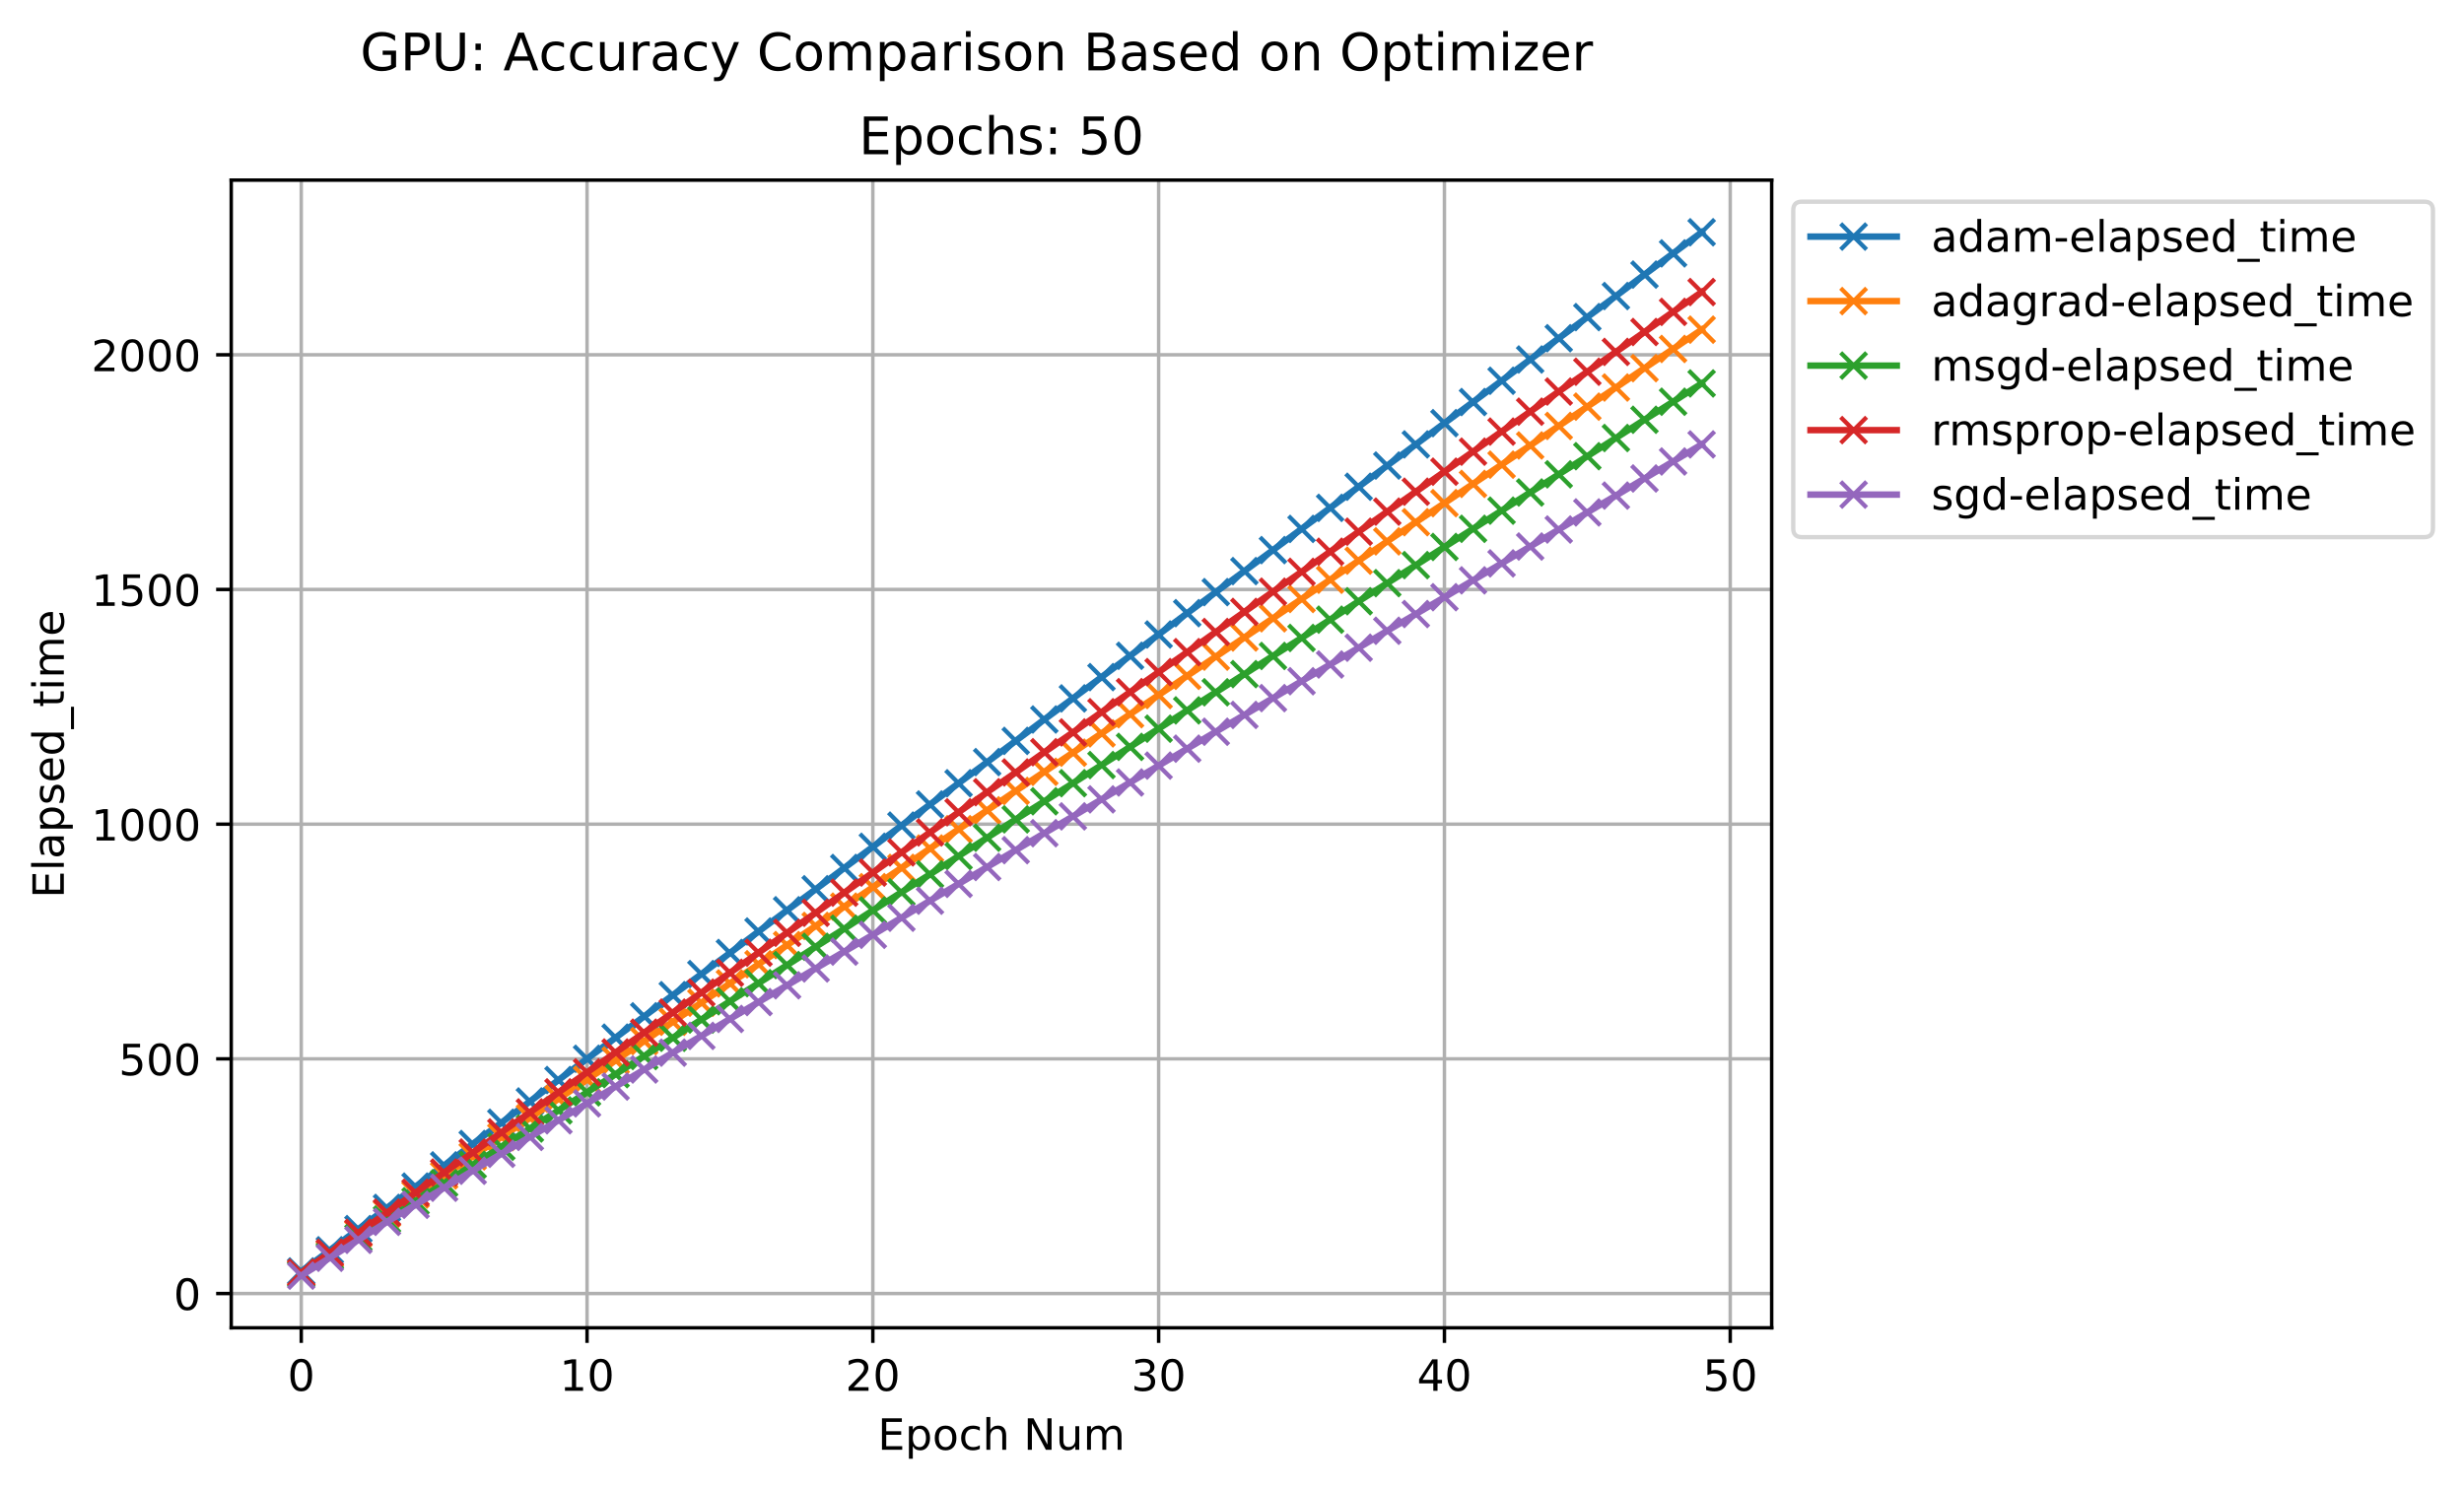 <?xml version="1.0" encoding="utf-8" standalone="no"?>
<!DOCTYPE svg PUBLIC "-//W3C//DTD SVG 1.1//EN"
  "http://www.w3.org/Graphics/SVG/1.1/DTD/svg11.dtd">
<!-- Created with matplotlib (https://matplotlib.org/) -->
<svg height="345.428pt" version="1.1" viewBox="0 0 571.228 345.428" width="571.228pt" xmlns="http://www.w3.org/2000/svg" xmlns:xlink="http://www.w3.org/1999/xlink">
 <defs>
  <style type="text/css">
*{stroke-linecap:butt;stroke-linejoin:round;}
  </style>
 </defs>
 <g id="figure_1">
  <g id="patch_1">
   <path d="M 0 345.428 
L 571.228 345.428 
L 571.228 -0 
L 0 -0 
z
" style="fill:#ffffff;"/>
  </g>
  <g id="axes_1">
   <g id="patch_2">
    <path d="M 53.606 307.872 
L 410.726 307.872 
L 410.726 41.76 
L 53.606 41.76 
z
" style="fill:#ffffff;"/>
   </g>
   <g id="matplotlib.axis_1">
    <g id="xtick_1">
     <g id="line2d_1">
      <path clip-path="url(#p2c2c987b5a)" d="M 69.839 307.872 
L 69.839 41.76 
" style="fill:none;stroke:#b0b0b0;stroke-linecap:square;stroke-width:0.8;"/>
     </g>
     <g id="line2d_2">
      <defs>
       <path d="M 0 0 
L 0 3.5 
" id="m72aea734e5" style="stroke:#000000;stroke-width:0.8;"/>
      </defs>
      <g>
       <use style="stroke:#000000;stroke-width:0.8;" x="69.839" xlink:href="#m72aea734e5" y="307.872"/>
      </g>
     </g>
     <g id="text_1">
      <!-- 0 -->
      <defs>
       <path d="M 31.781 66.406 
Q 24.172 66.406 20.328 58.906 
Q 16.5 51.422 16.5 36.375 
Q 16.5 21.391 20.328 13.891 
Q 24.172 6.391 31.781 6.391 
Q 39.453 6.391 43.281 13.891 
Q 47.125 21.391 47.125 36.375 
Q 47.125 51.422 43.281 58.906 
Q 39.453 66.406 31.781 66.406 
z
M 31.781 74.219 
Q 44.047 74.219 50.516 64.516 
Q 56.984 54.828 56.984 36.375 
Q 56.984 17.969 50.516 8.266 
Q 44.047 -1.422 31.781 -1.422 
Q 19.531 -1.422 13.062 8.266 
Q 6.594 17.969 6.594 36.375 
Q 6.594 54.828 13.062 64.516 
Q 19.531 74.219 31.781 74.219 
z
" id="DejaVuSans-48"/>
      </defs>
      <g transform="translate(66.658 322.47)scale(0.1 -0.1)">
       <use xlink:href="#DejaVuSans-48"/>
      </g>
     </g>
    </g>
    <g id="xtick_2">
     <g id="line2d_3">
      <path clip-path="url(#p2c2c987b5a)" d="M 136.095 307.872 
L 136.095 41.76 
" style="fill:none;stroke:#b0b0b0;stroke-linecap:square;stroke-width:0.8;"/>
     </g>
     <g id="line2d_4">
      <g>
       <use style="stroke:#000000;stroke-width:0.8;" x="136.095" xlink:href="#m72aea734e5" y="307.872"/>
      </g>
     </g>
     <g id="text_2">
      <!-- 10 -->
      <defs>
       <path d="M 12.406 8.297 
L 28.516 8.297 
L 28.516 63.922 
L 10.984 60.406 
L 10.984 69.391 
L 28.422 72.906 
L 38.281 72.906 
L 38.281 8.297 
L 54.391 8.297 
L 54.391 0 
L 12.406 0 
z
" id="DejaVuSans-49"/>
      </defs>
      <g transform="translate(129.733 322.47)scale(0.1 -0.1)">
       <use xlink:href="#DejaVuSans-49"/>
       <use x="63.623" xlink:href="#DejaVuSans-48"/>
      </g>
     </g>
    </g>
    <g id="xtick_3">
     <g id="line2d_5">
      <path clip-path="url(#p2c2c987b5a)" d="M 202.351 307.872 
L 202.351 41.76 
" style="fill:none;stroke:#b0b0b0;stroke-linecap:square;stroke-width:0.8;"/>
     </g>
     <g id="line2d_6">
      <g>
       <use style="stroke:#000000;stroke-width:0.8;" x="202.351" xlink:href="#m72aea734e5" y="307.872"/>
      </g>
     </g>
     <g id="text_3">
      <!-- 20 -->
      <defs>
       <path d="M 19.188 8.297 
L 53.609 8.297 
L 53.609 0 
L 7.328 0 
L 7.328 8.297 
Q 12.938 14.109 22.625 23.891 
Q 32.328 33.688 34.812 36.531 
Q 39.547 41.844 41.422 45.531 
Q 43.312 49.219 43.312 52.781 
Q 43.312 58.594 39.234 62.25 
Q 35.156 65.922 28.609 65.922 
Q 23.969 65.922 18.812 64.312 
Q 13.672 62.703 7.812 59.422 
L 7.812 69.391 
Q 13.766 71.781 18.938 73 
Q 24.125 74.219 28.422 74.219 
Q 39.75 74.219 46.484 68.547 
Q 53.219 62.891 53.219 53.422 
Q 53.219 48.922 51.531 44.891 
Q 49.859 40.875 45.406 35.406 
Q 44.188 33.984 37.641 27.219 
Q 31.109 20.453 19.188 8.297 
z
" id="DejaVuSans-50"/>
      </defs>
      <g transform="translate(195.989 322.47)scale(0.1 -0.1)">
       <use xlink:href="#DejaVuSans-50"/>
       <use x="63.623" xlink:href="#DejaVuSans-48"/>
      </g>
     </g>
    </g>
    <g id="xtick_4">
     <g id="line2d_7">
      <path clip-path="url(#p2c2c987b5a)" d="M 268.607 307.872 
L 268.607 41.76 
" style="fill:none;stroke:#b0b0b0;stroke-linecap:square;stroke-width:0.8;"/>
     </g>
     <g id="line2d_8">
      <g>
       <use style="stroke:#000000;stroke-width:0.8;" x="268.607" xlink:href="#m72aea734e5" y="307.872"/>
      </g>
     </g>
     <g id="text_4">
      <!-- 30 -->
      <defs>
       <path d="M 40.578 39.312 
Q 47.656 37.797 51.625 33 
Q 55.609 28.219 55.609 21.188 
Q 55.609 10.406 48.188 4.484 
Q 40.766 -1.422 27.094 -1.422 
Q 22.516 -1.422 17.656 -0.516 
Q 12.797 0.391 7.625 2.203 
L 7.625 11.719 
Q 11.719 9.328 16.594 8.109 
Q 21.484 6.891 26.812 6.891 
Q 36.078 6.891 40.938 10.547 
Q 45.797 14.203 45.797 21.188 
Q 45.797 27.641 41.281 31.266 
Q 36.766 34.906 28.719 34.906 
L 20.219 34.906 
L 20.219 43.016 
L 29.109 43.016 
Q 36.375 43.016 40.234 45.922 
Q 44.094 48.828 44.094 54.297 
Q 44.094 59.906 40.109 62.906 
Q 36.141 65.922 28.719 65.922 
Q 24.656 65.922 20.016 65.031 
Q 15.375 64.156 9.812 62.312 
L 9.812 71.094 
Q 15.438 72.656 20.344 73.438 
Q 25.25 74.219 29.594 74.219 
Q 40.828 74.219 47.359 69.109 
Q 53.906 64.016 53.906 55.328 
Q 53.906 49.266 50.438 45.094 
Q 46.969 40.922 40.578 39.312 
z
" id="DejaVuSans-51"/>
      </defs>
      <g transform="translate(262.245 322.47)scale(0.1 -0.1)">
       <use xlink:href="#DejaVuSans-51"/>
       <use x="63.623" xlink:href="#DejaVuSans-48"/>
      </g>
     </g>
    </g>
    <g id="xtick_5">
     <g id="line2d_9">
      <path clip-path="url(#p2c2c987b5a)" d="M 334.863 307.872 
L 334.863 41.76 
" style="fill:none;stroke:#b0b0b0;stroke-linecap:square;stroke-width:0.8;"/>
     </g>
     <g id="line2d_10">
      <g>
       <use style="stroke:#000000;stroke-width:0.8;" x="334.863" xlink:href="#m72aea734e5" y="307.872"/>
      </g>
     </g>
     <g id="text_5">
      <!-- 40 -->
      <defs>
       <path d="M 37.797 64.312 
L 12.891 25.391 
L 37.797 25.391 
z
M 35.203 72.906 
L 47.609 72.906 
L 47.609 25.391 
L 58.016 25.391 
L 58.016 17.188 
L 47.609 17.188 
L 47.609 0 
L 37.797 0 
L 37.797 17.188 
L 4.891 17.188 
L 4.891 26.703 
z
" id="DejaVuSans-52"/>
      </defs>
      <g transform="translate(328.501 322.47)scale(0.1 -0.1)">
       <use xlink:href="#DejaVuSans-52"/>
       <use x="63.623" xlink:href="#DejaVuSans-48"/>
      </g>
     </g>
    </g>
    <g id="xtick_6">
     <g id="line2d_11">
      <path clip-path="url(#p2c2c987b5a)" d="M 401.119 307.872 
L 401.119 41.76 
" style="fill:none;stroke:#b0b0b0;stroke-linecap:square;stroke-width:0.8;"/>
     </g>
     <g id="line2d_12">
      <g>
       <use style="stroke:#000000;stroke-width:0.8;" x="401.119" xlink:href="#m72aea734e5" y="307.872"/>
      </g>
     </g>
     <g id="text_6">
      <!-- 50 -->
      <defs>
       <path d="M 10.797 72.906 
L 49.516 72.906 
L 49.516 64.594 
L 19.828 64.594 
L 19.828 46.734 
Q 21.969 47.469 24.109 47.828 
Q 26.266 48.188 28.422 48.188 
Q 40.625 48.188 47.75 41.5 
Q 54.891 34.812 54.891 23.391 
Q 54.891 11.625 47.562 5.094 
Q 40.234 -1.422 26.906 -1.422 
Q 22.312 -1.422 17.547 -0.641 
Q 12.797 0.141 7.719 1.703 
L 7.719 11.625 
Q 12.109 9.234 16.797 8.062 
Q 21.484 6.891 26.703 6.891 
Q 35.156 6.891 40.078 11.328 
Q 45.016 15.766 45.016 23.391 
Q 45.016 31 40.078 35.438 
Q 35.156 39.891 26.703 39.891 
Q 22.75 39.891 18.812 39.016 
Q 14.891 38.141 10.797 36.281 
z
" id="DejaVuSans-53"/>
      </defs>
      <g transform="translate(394.757 322.47)scale(0.1 -0.1)">
       <use xlink:href="#DejaVuSans-53"/>
       <use x="63.623" xlink:href="#DejaVuSans-48"/>
      </g>
     </g>
    </g>
    <g id="text_7">
     <!-- Epoch Num -->
     <defs>
      <path d="M 9.812 72.906 
L 55.906 72.906 
L 55.906 64.594 
L 19.672 64.594 
L 19.672 43.016 
L 54.391 43.016 
L 54.391 34.719 
L 19.672 34.719 
L 19.672 8.297 
L 56.781 8.297 
L 56.781 0 
L 9.812 0 
z
" id="DejaVuSans-69"/>
      <path d="M 18.109 8.203 
L 18.109 -20.797 
L 9.078 -20.797 
L 9.078 54.688 
L 18.109 54.688 
L 18.109 46.391 
Q 20.953 51.266 25.266 53.625 
Q 29.594 56 35.594 56 
Q 45.562 56 51.781 48.094 
Q 58.016 40.188 58.016 27.297 
Q 58.016 14.406 51.781 6.484 
Q 45.562 -1.422 35.594 -1.422 
Q 29.594 -1.422 25.266 0.953 
Q 20.953 3.328 18.109 8.203 
z
M 48.688 27.297 
Q 48.688 37.203 44.609 42.844 
Q 40.531 48.484 33.406 48.484 
Q 26.266 48.484 22.188 42.844 
Q 18.109 37.203 18.109 27.297 
Q 18.109 17.391 22.188 11.75 
Q 26.266 6.109 33.406 6.109 
Q 40.531 6.109 44.609 11.75 
Q 48.688 17.391 48.688 27.297 
z
" id="DejaVuSans-112"/>
      <path d="M 30.609 48.391 
Q 23.391 48.391 19.188 42.75 
Q 14.984 37.109 14.984 27.297 
Q 14.984 17.484 19.156 11.844 
Q 23.344 6.203 30.609 6.203 
Q 37.797 6.203 41.984 11.859 
Q 46.188 17.531 46.188 27.297 
Q 46.188 37.016 41.984 42.703 
Q 37.797 48.391 30.609 48.391 
z
M 30.609 56 
Q 42.328 56 49.016 48.375 
Q 55.719 40.766 55.719 27.297 
Q 55.719 13.875 49.016 6.219 
Q 42.328 -1.422 30.609 -1.422 
Q 18.844 -1.422 12.172 6.219 
Q 5.516 13.875 5.516 27.297 
Q 5.516 40.766 12.172 48.375 
Q 18.844 56 30.609 56 
z
" id="DejaVuSans-111"/>
      <path d="M 48.781 52.594 
L 48.781 44.188 
Q 44.969 46.297 41.141 47.344 
Q 37.312 48.391 33.406 48.391 
Q 24.656 48.391 19.812 42.844 
Q 14.984 37.312 14.984 27.297 
Q 14.984 17.281 19.812 11.734 
Q 24.656 6.203 33.406 6.203 
Q 37.312 6.203 41.141 7.25 
Q 44.969 8.297 48.781 10.406 
L 48.781 2.094 
Q 45.016 0.344 40.984 -0.531 
Q 36.969 -1.422 32.422 -1.422 
Q 20.062 -1.422 12.781 6.344 
Q 5.516 14.109 5.516 27.297 
Q 5.516 40.672 12.859 48.328 
Q 20.219 56 33.016 56 
Q 37.156 56 41.109 55.141 
Q 45.062 54.297 48.781 52.594 
z
" id="DejaVuSans-99"/>
      <path d="M 54.891 33.016 
L 54.891 0 
L 45.906 0 
L 45.906 32.719 
Q 45.906 40.484 42.875 44.328 
Q 39.844 48.188 33.797 48.188 
Q 26.516 48.188 22.312 43.547 
Q 18.109 38.922 18.109 30.906 
L 18.109 0 
L 9.078 0 
L 9.078 75.984 
L 18.109 75.984 
L 18.109 46.188 
Q 21.344 51.125 25.703 53.562 
Q 30.078 56 35.797 56 
Q 45.219 56 50.047 50.172 
Q 54.891 44.344 54.891 33.016 
z
" id="DejaVuSans-104"/>
      <path id="DejaVuSans-32"/>
      <path d="M 9.812 72.906 
L 23.094 72.906 
L 55.422 11.922 
L 55.422 72.906 
L 64.984 72.906 
L 64.984 0 
L 51.703 0 
L 19.391 60.984 
L 19.391 0 
L 9.812 0 
z
" id="DejaVuSans-78"/>
      <path d="M 8.5 21.578 
L 8.5 54.688 
L 17.484 54.688 
L 17.484 21.922 
Q 17.484 14.156 20.5 10.266 
Q 23.531 6.391 29.594 6.391 
Q 36.859 6.391 41.078 11.031 
Q 45.312 15.672 45.312 23.688 
L 45.312 54.688 
L 54.297 54.688 
L 54.297 0 
L 45.312 0 
L 45.312 8.406 
Q 42.047 3.422 37.719 1 
Q 33.406 -1.422 27.688 -1.422 
Q 18.266 -1.422 13.375 4.438 
Q 8.5 10.297 8.5 21.578 
z
M 31.109 56 
z
" id="DejaVuSans-117"/>
      <path d="M 52 44.188 
Q 55.375 50.25 60.062 53.125 
Q 64.75 56 71.094 56 
Q 79.641 56 84.281 50.016 
Q 88.922 44.047 88.922 33.016 
L 88.922 0 
L 79.891 0 
L 79.891 32.719 
Q 79.891 40.578 77.094 44.375 
Q 74.312 48.188 68.609 48.188 
Q 61.625 48.188 57.562 43.547 
Q 53.516 38.922 53.516 30.906 
L 53.516 0 
L 44.484 0 
L 44.484 32.719 
Q 44.484 40.625 41.703 44.406 
Q 38.922 48.188 33.109 48.188 
Q 26.219 48.188 22.156 43.531 
Q 18.109 38.875 18.109 30.906 
L 18.109 0 
L 9.078 0 
L 9.078 54.688 
L 18.109 54.688 
L 18.109 46.188 
Q 21.188 51.219 25.484 53.609 
Q 29.781 56 35.688 56 
Q 41.656 56 45.828 52.969 
Q 50 49.953 52 44.188 
z
" id="DejaVuSans-109"/>
     </defs>
     <g transform="translate(203.487 336.149)scale(0.1 -0.1)">
      <use xlink:href="#DejaVuSans-69"/>
      <use x="63.184" xlink:href="#DejaVuSans-112"/>
      <use x="126.66" xlink:href="#DejaVuSans-111"/>
      <use x="187.842" xlink:href="#DejaVuSans-99"/>
      <use x="242.822" xlink:href="#DejaVuSans-104"/>
      <use x="306.201" xlink:href="#DejaVuSans-32"/>
      <use x="337.988" xlink:href="#DejaVuSans-78"/>
      <use x="412.793" xlink:href="#DejaVuSans-117"/>
      <use x="476.172" xlink:href="#DejaVuSans-109"/>
     </g>
    </g>
   </g>
   <g id="matplotlib.axis_2">
    <g id="ytick_1">
     <g id="line2d_13">
      <path clip-path="url(#p2c2c987b5a)" d="M 53.606 299.923 
L 410.726 299.923 
" style="fill:none;stroke:#b0b0b0;stroke-linecap:square;stroke-width:0.8;"/>
     </g>
     <g id="line2d_14">
      <defs>
       <path d="M 0 0 
L -3.5 0 
" id="mb7376cf0db" style="stroke:#000000;stroke-width:0.8;"/>
      </defs>
      <g>
       <use style="stroke:#000000;stroke-width:0.8;" x="53.606" xlink:href="#mb7376cf0db" y="299.923"/>
      </g>
     </g>
     <g id="text_8">
      <!-- 0 -->
      <g transform="translate(40.244 303.723)scale(0.1 -0.1)">
       <use xlink:href="#DejaVuSans-48"/>
      </g>
     </g>
    </g>
    <g id="ytick_2">
     <g id="line2d_15">
      <path clip-path="url(#p2c2c987b5a)" d="M 53.606 245.508 
L 410.726 245.508 
" style="fill:none;stroke:#b0b0b0;stroke-linecap:square;stroke-width:0.8;"/>
     </g>
     <g id="line2d_16">
      <g>
       <use style="stroke:#000000;stroke-width:0.8;" x="53.606" xlink:href="#mb7376cf0db" y="245.508"/>
      </g>
     </g>
     <g id="text_9">
      <!-- 500 -->
      <g transform="translate(27.519 249.307)scale(0.1 -0.1)">
       <use xlink:href="#DejaVuSans-53"/>
       <use x="63.623" xlink:href="#DejaVuSans-48"/>
       <use x="127.246" xlink:href="#DejaVuSans-48"/>
      </g>
     </g>
    </g>
    <g id="ytick_3">
     <g id="line2d_17">
      <path clip-path="url(#p2c2c987b5a)" d="M 53.606 191.093 
L 410.726 191.093 
" style="fill:none;stroke:#b0b0b0;stroke-linecap:square;stroke-width:0.8;"/>
     </g>
     <g id="line2d_18">
      <g>
       <use style="stroke:#000000;stroke-width:0.8;" x="53.606" xlink:href="#mb7376cf0db" y="191.093"/>
      </g>
     </g>
     <g id="text_10">
      <!-- 1000 -->
      <g transform="translate(21.156 194.892)scale(0.1 -0.1)">
       <use xlink:href="#DejaVuSans-49"/>
       <use x="63.623" xlink:href="#DejaVuSans-48"/>
       <use x="127.246" xlink:href="#DejaVuSans-48"/>
       <use x="190.869" xlink:href="#DejaVuSans-48"/>
      </g>
     </g>
    </g>
    <g id="ytick_4">
     <g id="line2d_19">
      <path clip-path="url(#p2c2c987b5a)" d="M 53.606 136.677 
L 410.726 136.677 
" style="fill:none;stroke:#b0b0b0;stroke-linecap:square;stroke-width:0.8;"/>
     </g>
     <g id="line2d_20">
      <g>
       <use style="stroke:#000000;stroke-width:0.8;" x="53.606" xlink:href="#mb7376cf0db" y="136.677"/>
      </g>
     </g>
     <g id="text_11">
      <!-- 1500 -->
      <g transform="translate(21.156 140.477)scale(0.1 -0.1)">
       <use xlink:href="#DejaVuSans-49"/>
       <use x="63.623" xlink:href="#DejaVuSans-53"/>
       <use x="127.246" xlink:href="#DejaVuSans-48"/>
       <use x="190.869" xlink:href="#DejaVuSans-48"/>
      </g>
     </g>
    </g>
    <g id="ytick_5">
     <g id="line2d_21">
      <path clip-path="url(#p2c2c987b5a)" d="M 53.606 82.262 
L 410.726 82.262 
" style="fill:none;stroke:#b0b0b0;stroke-linecap:square;stroke-width:0.8;"/>
     </g>
     <g id="line2d_22">
      <g>
       <use style="stroke:#000000;stroke-width:0.8;" x="53.606" xlink:href="#mb7376cf0db" y="82.262"/>
      </g>
     </g>
     <g id="text_12">
      <!-- 2000 -->
      <g transform="translate(21.156 86.061)scale(0.1 -0.1)">
       <use xlink:href="#DejaVuSans-50"/>
       <use x="63.623" xlink:href="#DejaVuSans-48"/>
       <use x="127.246" xlink:href="#DejaVuSans-48"/>
       <use x="190.869" xlink:href="#DejaVuSans-48"/>
      </g>
     </g>
    </g>
    <g id="text_13">
     <!-- Elapsed_time -->
     <defs>
      <path d="M 9.422 75.984 
L 18.406 75.984 
L 18.406 0 
L 9.422 0 
z
" id="DejaVuSans-108"/>
      <path d="M 34.281 27.484 
Q 23.391 27.484 19.188 25 
Q 14.984 22.516 14.984 16.5 
Q 14.984 11.719 18.141 8.906 
Q 21.297 6.109 26.703 6.109 
Q 34.188 6.109 38.703 11.406 
Q 43.219 16.703 43.219 25.484 
L 43.219 27.484 
z
M 52.203 31.203 
L 52.203 0 
L 43.219 0 
L 43.219 8.297 
Q 40.141 3.328 35.547 0.953 
Q 30.953 -1.422 24.312 -1.422 
Q 15.922 -1.422 10.953 3.297 
Q 6 8.016 6 15.922 
Q 6 25.141 12.172 29.828 
Q 18.359 34.516 30.609 34.516 
L 43.219 34.516 
L 43.219 35.406 
Q 43.219 41.609 39.141 45 
Q 35.062 48.391 27.688 48.391 
Q 23 48.391 18.547 47.266 
Q 14.109 46.141 10.016 43.891 
L 10.016 52.203 
Q 14.938 54.109 19.578 55.047 
Q 24.219 56 28.609 56 
Q 40.484 56 46.344 49.844 
Q 52.203 43.703 52.203 31.203 
z
" id="DejaVuSans-97"/>
      <path d="M 44.281 53.078 
L 44.281 44.578 
Q 40.484 46.531 36.375 47.5 
Q 32.281 48.484 27.875 48.484 
Q 21.188 48.484 17.844 46.438 
Q 14.5 44.391 14.5 40.281 
Q 14.5 37.156 16.891 35.375 
Q 19.281 33.594 26.516 31.984 
L 29.594 31.297 
Q 39.156 29.25 43.188 25.516 
Q 47.219 21.781 47.219 15.094 
Q 47.219 7.469 41.188 3.016 
Q 35.156 -1.422 24.609 -1.422 
Q 20.219 -1.422 15.453 -0.562 
Q 10.688 0.297 5.422 2 
L 5.422 11.281 
Q 10.406 8.688 15.234 7.391 
Q 20.062 6.109 24.812 6.109 
Q 31.156 6.109 34.562 8.281 
Q 37.984 10.453 37.984 14.406 
Q 37.984 18.062 35.516 20.016 
Q 33.062 21.969 24.703 23.781 
L 21.578 24.516 
Q 13.234 26.266 9.516 29.906 
Q 5.812 33.547 5.812 39.891 
Q 5.812 47.609 11.281 51.797 
Q 16.75 56 26.812 56 
Q 31.781 56 36.172 55.266 
Q 40.578 54.547 44.281 53.078 
z
" id="DejaVuSans-115"/>
      <path d="M 56.203 29.594 
L 56.203 25.203 
L 14.891 25.203 
Q 15.484 15.922 20.484 11.062 
Q 25.484 6.203 34.422 6.203 
Q 39.594 6.203 44.453 7.469 
Q 49.312 8.734 54.109 11.281 
L 54.109 2.781 
Q 49.266 0.734 44.188 -0.344 
Q 39.109 -1.422 33.891 -1.422 
Q 20.797 -1.422 13.156 6.188 
Q 5.516 13.812 5.516 26.812 
Q 5.516 40.234 12.766 48.109 
Q 20.016 56 32.328 56 
Q 43.359 56 49.781 48.891 
Q 56.203 41.797 56.203 29.594 
z
M 47.219 32.234 
Q 47.125 39.594 43.094 43.984 
Q 39.062 48.391 32.422 48.391 
Q 24.906 48.391 20.391 44.141 
Q 15.875 39.891 15.188 32.172 
z
" id="DejaVuSans-101"/>
      <path d="M 45.406 46.391 
L 45.406 75.984 
L 54.391 75.984 
L 54.391 0 
L 45.406 0 
L 45.406 8.203 
Q 42.578 3.328 38.25 0.953 
Q 33.938 -1.422 27.875 -1.422 
Q 17.969 -1.422 11.734 6.484 
Q 5.516 14.406 5.516 27.297 
Q 5.516 40.188 11.734 48.094 
Q 17.969 56 27.875 56 
Q 33.938 56 38.25 53.625 
Q 42.578 51.266 45.406 46.391 
z
M 14.797 27.297 
Q 14.797 17.391 18.875 11.75 
Q 22.953 6.109 30.078 6.109 
Q 37.203 6.109 41.297 11.75 
Q 45.406 17.391 45.406 27.297 
Q 45.406 37.203 41.297 42.844 
Q 37.203 48.484 30.078 48.484 
Q 22.953 48.484 18.875 42.844 
Q 14.797 37.203 14.797 27.297 
z
" id="DejaVuSans-100"/>
      <path d="M 50.984 -16.609 
L 50.984 -23.578 
L -0.984 -23.578 
L -0.984 -16.609 
z
" id="DejaVuSans-95"/>
      <path d="M 18.312 70.219 
L 18.312 54.688 
L 36.812 54.688 
L 36.812 47.703 
L 18.312 47.703 
L 18.312 18.016 
Q 18.312 11.328 20.141 9.422 
Q 21.969 7.516 27.594 7.516 
L 36.812 7.516 
L 36.812 0 
L 27.594 0 
Q 17.188 0 13.234 3.875 
Q 9.281 7.766 9.281 18.016 
L 9.281 47.703 
L 2.688 47.703 
L 2.688 54.688 
L 9.281 54.688 
L 9.281 70.219 
z
" id="DejaVuSans-116"/>
      <path d="M 9.422 54.688 
L 18.406 54.688 
L 18.406 0 
L 9.422 0 
z
M 9.422 75.984 
L 18.406 75.984 
L 18.406 64.594 
L 9.422 64.594 
z
" id="DejaVuSans-105"/>
     </defs>
     <g transform="translate(14.798 208.254)rotate(-90)scale(0.1 -0.1)">
      <use xlink:href="#DejaVuSans-69"/>
      <use x="63.184" xlink:href="#DejaVuSans-108"/>
      <use x="90.967" xlink:href="#DejaVuSans-97"/>
      <use x="152.246" xlink:href="#DejaVuSans-112"/>
      <use x="215.723" xlink:href="#DejaVuSans-115"/>
      <use x="267.822" xlink:href="#DejaVuSans-101"/>
      <use x="329.346" xlink:href="#DejaVuSans-100"/>
      <use x="392.822" xlink:href="#DejaVuSans-95"/>
      <use x="442.822" xlink:href="#DejaVuSans-116"/>
      <use x="482.031" xlink:href="#DejaVuSans-105"/>
      <use x="509.814" xlink:href="#DejaVuSans-109"/>
      <use x="607.227" xlink:href="#DejaVuSans-101"/>
     </g>
    </g>
   </g>
   <g id="line2d_23">
    <path clip-path="url(#p2c2c987b5a)" d="M 69.839 294.798 
L 76.465 289.894 
L 83.09 284.981 
L 89.716 280.069 
L 96.341 275.13 
L 102.967 270.21 
L 109.593 265.251 
L 116.218 260.33 
L 122.844 255.388 
L 129.469 250.424 
L 136.095 245.492 
L 142.721 240.593 
L 149.346 235.647 
L 155.972 230.739 
L 162.597 225.854 
L 169.223 220.957 
L 175.849 215.982 
L 182.474 211.056 
L 189.1 206.185 
L 195.725 201.251 
L 202.351 196.341 
L 208.977 191.426 
L 215.602 186.532 
L 222.228 181.608 
L 228.853 176.705 
L 235.479 171.783 
L 242.105 166.824 
L 248.73 161.932 
L 255.356 157.004 
L 261.981 152.052 
L 268.607 147.117 
L 275.233 142.17 
L 281.858 137.29 
L 288.484 132.416 
L 295.109 127.548 
L 301.735 122.636 
L 308.361 117.758 
L 314.986 112.857 
L 321.612 107.946 
L 328.237 103.041 
L 334.863 98.112 
L 341.489 93.221 
L 348.114 88.282 
L 354.74 83.351 
L 361.366 78.424 
L 367.991 73.528 
L 374.617 68.64 
L 381.242 63.663 
L 387.868 58.754 
L 394.494 53.856 
" style="fill:none;stroke:#1f77b4;stroke-linecap:square;stroke-width:1.5;"/>
    <defs>
     <path d="M -3 3 
L 3 -3 
M -3 -3 
L 3 3 
" id="m1bc6d6508d" style="stroke:#1f77b4;"/>
    </defs>
    <g clip-path="url(#p2c2c987b5a)">
     <use style="fill:#1f77b4;stroke:#1f77b4;" x="69.839" xlink:href="#m1bc6d6508d" y="294.798"/>
     <use style="fill:#1f77b4;stroke:#1f77b4;" x="76.465" xlink:href="#m1bc6d6508d" y="289.894"/>
     <use style="fill:#1f77b4;stroke:#1f77b4;" x="83.09" xlink:href="#m1bc6d6508d" y="284.981"/>
     <use style="fill:#1f77b4;stroke:#1f77b4;" x="89.716" xlink:href="#m1bc6d6508d" y="280.069"/>
     <use style="fill:#1f77b4;stroke:#1f77b4;" x="96.341" xlink:href="#m1bc6d6508d" y="275.13"/>
     <use style="fill:#1f77b4;stroke:#1f77b4;" x="102.967" xlink:href="#m1bc6d6508d" y="270.21"/>
     <use style="fill:#1f77b4;stroke:#1f77b4;" x="109.593" xlink:href="#m1bc6d6508d" y="265.251"/>
     <use style="fill:#1f77b4;stroke:#1f77b4;" x="116.218" xlink:href="#m1bc6d6508d" y="260.33"/>
     <use style="fill:#1f77b4;stroke:#1f77b4;" x="122.844" xlink:href="#m1bc6d6508d" y="255.388"/>
     <use style="fill:#1f77b4;stroke:#1f77b4;" x="129.469" xlink:href="#m1bc6d6508d" y="250.424"/>
     <use style="fill:#1f77b4;stroke:#1f77b4;" x="136.095" xlink:href="#m1bc6d6508d" y="245.492"/>
     <use style="fill:#1f77b4;stroke:#1f77b4;" x="142.721" xlink:href="#m1bc6d6508d" y="240.593"/>
     <use style="fill:#1f77b4;stroke:#1f77b4;" x="149.346" xlink:href="#m1bc6d6508d" y="235.647"/>
     <use style="fill:#1f77b4;stroke:#1f77b4;" x="155.972" xlink:href="#m1bc6d6508d" y="230.739"/>
     <use style="fill:#1f77b4;stroke:#1f77b4;" x="162.597" xlink:href="#m1bc6d6508d" y="225.854"/>
     <use style="fill:#1f77b4;stroke:#1f77b4;" x="169.223" xlink:href="#m1bc6d6508d" y="220.957"/>
     <use style="fill:#1f77b4;stroke:#1f77b4;" x="175.849" xlink:href="#m1bc6d6508d" y="215.982"/>
     <use style="fill:#1f77b4;stroke:#1f77b4;" x="182.474" xlink:href="#m1bc6d6508d" y="211.056"/>
     <use style="fill:#1f77b4;stroke:#1f77b4;" x="189.1" xlink:href="#m1bc6d6508d" y="206.185"/>
     <use style="fill:#1f77b4;stroke:#1f77b4;" x="195.725" xlink:href="#m1bc6d6508d" y="201.251"/>
     <use style="fill:#1f77b4;stroke:#1f77b4;" x="202.351" xlink:href="#m1bc6d6508d" y="196.341"/>
     <use style="fill:#1f77b4;stroke:#1f77b4;" x="208.977" xlink:href="#m1bc6d6508d" y="191.426"/>
     <use style="fill:#1f77b4;stroke:#1f77b4;" x="215.602" xlink:href="#m1bc6d6508d" y="186.532"/>
     <use style="fill:#1f77b4;stroke:#1f77b4;" x="222.228" xlink:href="#m1bc6d6508d" y="181.608"/>
     <use style="fill:#1f77b4;stroke:#1f77b4;" x="228.853" xlink:href="#m1bc6d6508d" y="176.705"/>
     <use style="fill:#1f77b4;stroke:#1f77b4;" x="235.479" xlink:href="#m1bc6d6508d" y="171.783"/>
     <use style="fill:#1f77b4;stroke:#1f77b4;" x="242.105" xlink:href="#m1bc6d6508d" y="166.824"/>
     <use style="fill:#1f77b4;stroke:#1f77b4;" x="248.73" xlink:href="#m1bc6d6508d" y="161.932"/>
     <use style="fill:#1f77b4;stroke:#1f77b4;" x="255.356" xlink:href="#m1bc6d6508d" y="157.004"/>
     <use style="fill:#1f77b4;stroke:#1f77b4;" x="261.981" xlink:href="#m1bc6d6508d" y="152.052"/>
     <use style="fill:#1f77b4;stroke:#1f77b4;" x="268.607" xlink:href="#m1bc6d6508d" y="147.117"/>
     <use style="fill:#1f77b4;stroke:#1f77b4;" x="275.233" xlink:href="#m1bc6d6508d" y="142.17"/>
     <use style="fill:#1f77b4;stroke:#1f77b4;" x="281.858" xlink:href="#m1bc6d6508d" y="137.29"/>
     <use style="fill:#1f77b4;stroke:#1f77b4;" x="288.484" xlink:href="#m1bc6d6508d" y="132.416"/>
     <use style="fill:#1f77b4;stroke:#1f77b4;" x="295.109" xlink:href="#m1bc6d6508d" y="127.548"/>
     <use style="fill:#1f77b4;stroke:#1f77b4;" x="301.735" xlink:href="#m1bc6d6508d" y="122.636"/>
     <use style="fill:#1f77b4;stroke:#1f77b4;" x="308.361" xlink:href="#m1bc6d6508d" y="117.758"/>
     <use style="fill:#1f77b4;stroke:#1f77b4;" x="314.986" xlink:href="#m1bc6d6508d" y="112.857"/>
     <use style="fill:#1f77b4;stroke:#1f77b4;" x="321.612" xlink:href="#m1bc6d6508d" y="107.946"/>
     <use style="fill:#1f77b4;stroke:#1f77b4;" x="328.237" xlink:href="#m1bc6d6508d" y="103.041"/>
     <use style="fill:#1f77b4;stroke:#1f77b4;" x="334.863" xlink:href="#m1bc6d6508d" y="98.112"/>
     <use style="fill:#1f77b4;stroke:#1f77b4;" x="341.489" xlink:href="#m1bc6d6508d" y="93.221"/>
     <use style="fill:#1f77b4;stroke:#1f77b4;" x="348.114" xlink:href="#m1bc6d6508d" y="88.282"/>
     <use style="fill:#1f77b4;stroke:#1f77b4;" x="354.74" xlink:href="#m1bc6d6508d" y="83.351"/>
     <use style="fill:#1f77b4;stroke:#1f77b4;" x="361.366" xlink:href="#m1bc6d6508d" y="78.424"/>
     <use style="fill:#1f77b4;stroke:#1f77b4;" x="367.991" xlink:href="#m1bc6d6508d" y="73.528"/>
     <use style="fill:#1f77b4;stroke:#1f77b4;" x="374.617" xlink:href="#m1bc6d6508d" y="68.64"/>
     <use style="fill:#1f77b4;stroke:#1f77b4;" x="381.242" xlink:href="#m1bc6d6508d" y="63.663"/>
     <use style="fill:#1f77b4;stroke:#1f77b4;" x="387.868" xlink:href="#m1bc6d6508d" y="58.754"/>
     <use style="fill:#1f77b4;stroke:#1f77b4;" x="394.494" xlink:href="#m1bc6d6508d" y="53.856"/>
    </g>
   </g>
   <g id="line2d_24">
    <path clip-path="url(#p2c2c987b5a)" d="M 69.839 295.232 
L 76.465 290.765 
L 83.09 286.063 
L 89.716 281.377 
L 96.341 276.959 
L 102.967 272.544 
L 109.593 268.125 
L 116.218 263.653 
L 122.844 259.224 
L 129.469 254.778 
L 136.095 250.331 
L 142.721 245.871 
L 149.346 241.392 
L 155.972 236.926 
L 162.597 232.49 
L 169.223 228.019 
L 175.849 223.576 
L 182.474 219.135 
L 189.1 214.691 
L 195.725 210.214 
L 202.351 205.708 
L 208.977 201.231 
L 215.602 196.738 
L 222.228 192.269 
L 228.853 187.886 
L 235.479 183.393 
L 242.105 178.958 
L 248.73 174.519 
L 255.356 170.048 
L 261.981 165.597 
L 268.607 161.151 
L 275.233 156.698 
L 281.858 152.246 
L 288.484 147.809 
L 295.109 143.356 
L 301.735 138.878 
L 308.361 134.418 
L 314.986 129.994 
L 321.612 125.524 
L 328.237 121.08 
L 334.863 116.661 
L 341.489 112.202 
L 348.114 107.74 
L 354.74 103.283 
L 361.366 98.76 
L 367.991 94.29 
L 374.617 89.854 
L 381.242 85.357 
L 387.868 80.909 
L 394.494 76.44 
" style="fill:none;stroke:#ff7f0e;stroke-linecap:square;stroke-width:1.5;"/>
    <defs>
     <path d="M -3 3 
L 3 -3 
M -3 -3 
L 3 3 
" id="m9f0246e72d" style="stroke:#ff7f0e;"/>
    </defs>
    <g clip-path="url(#p2c2c987b5a)">
     <use style="fill:#ff7f0e;stroke:#ff7f0e;" x="69.839" xlink:href="#m9f0246e72d" y="295.232"/>
     <use style="fill:#ff7f0e;stroke:#ff7f0e;" x="76.465" xlink:href="#m9f0246e72d" y="290.765"/>
     <use style="fill:#ff7f0e;stroke:#ff7f0e;" x="83.09" xlink:href="#m9f0246e72d" y="286.063"/>
     <use style="fill:#ff7f0e;stroke:#ff7f0e;" x="89.716" xlink:href="#m9f0246e72d" y="281.377"/>
     <use style="fill:#ff7f0e;stroke:#ff7f0e;" x="96.341" xlink:href="#m9f0246e72d" y="276.959"/>
     <use style="fill:#ff7f0e;stroke:#ff7f0e;" x="102.967" xlink:href="#m9f0246e72d" y="272.544"/>
     <use style="fill:#ff7f0e;stroke:#ff7f0e;" x="109.593" xlink:href="#m9f0246e72d" y="268.125"/>
     <use style="fill:#ff7f0e;stroke:#ff7f0e;" x="116.218" xlink:href="#m9f0246e72d" y="263.653"/>
     <use style="fill:#ff7f0e;stroke:#ff7f0e;" x="122.844" xlink:href="#m9f0246e72d" y="259.224"/>
     <use style="fill:#ff7f0e;stroke:#ff7f0e;" x="129.469" xlink:href="#m9f0246e72d" y="254.778"/>
     <use style="fill:#ff7f0e;stroke:#ff7f0e;" x="136.095" xlink:href="#m9f0246e72d" y="250.331"/>
     <use style="fill:#ff7f0e;stroke:#ff7f0e;" x="142.721" xlink:href="#m9f0246e72d" y="245.871"/>
     <use style="fill:#ff7f0e;stroke:#ff7f0e;" x="149.346" xlink:href="#m9f0246e72d" y="241.392"/>
     <use style="fill:#ff7f0e;stroke:#ff7f0e;" x="155.972" xlink:href="#m9f0246e72d" y="236.926"/>
     <use style="fill:#ff7f0e;stroke:#ff7f0e;" x="162.597" xlink:href="#m9f0246e72d" y="232.49"/>
     <use style="fill:#ff7f0e;stroke:#ff7f0e;" x="169.223" xlink:href="#m9f0246e72d" y="228.019"/>
     <use style="fill:#ff7f0e;stroke:#ff7f0e;" x="175.849" xlink:href="#m9f0246e72d" y="223.576"/>
     <use style="fill:#ff7f0e;stroke:#ff7f0e;" x="182.474" xlink:href="#m9f0246e72d" y="219.135"/>
     <use style="fill:#ff7f0e;stroke:#ff7f0e;" x="189.1" xlink:href="#m9f0246e72d" y="214.691"/>
     <use style="fill:#ff7f0e;stroke:#ff7f0e;" x="195.725" xlink:href="#m9f0246e72d" y="210.214"/>
     <use style="fill:#ff7f0e;stroke:#ff7f0e;" x="202.351" xlink:href="#m9f0246e72d" y="205.708"/>
     <use style="fill:#ff7f0e;stroke:#ff7f0e;" x="208.977" xlink:href="#m9f0246e72d" y="201.231"/>
     <use style="fill:#ff7f0e;stroke:#ff7f0e;" x="215.602" xlink:href="#m9f0246e72d" y="196.738"/>
     <use style="fill:#ff7f0e;stroke:#ff7f0e;" x="222.228" xlink:href="#m9f0246e72d" y="192.269"/>
     <use style="fill:#ff7f0e;stroke:#ff7f0e;" x="228.853" xlink:href="#m9f0246e72d" y="187.886"/>
     <use style="fill:#ff7f0e;stroke:#ff7f0e;" x="235.479" xlink:href="#m9f0246e72d" y="183.393"/>
     <use style="fill:#ff7f0e;stroke:#ff7f0e;" x="242.105" xlink:href="#m9f0246e72d" y="178.958"/>
     <use style="fill:#ff7f0e;stroke:#ff7f0e;" x="248.73" xlink:href="#m9f0246e72d" y="174.519"/>
     <use style="fill:#ff7f0e;stroke:#ff7f0e;" x="255.356" xlink:href="#m9f0246e72d" y="170.048"/>
     <use style="fill:#ff7f0e;stroke:#ff7f0e;" x="261.981" xlink:href="#m9f0246e72d" y="165.597"/>
     <use style="fill:#ff7f0e;stroke:#ff7f0e;" x="268.607" xlink:href="#m9f0246e72d" y="161.151"/>
     <use style="fill:#ff7f0e;stroke:#ff7f0e;" x="275.233" xlink:href="#m9f0246e72d" y="156.698"/>
     <use style="fill:#ff7f0e;stroke:#ff7f0e;" x="281.858" xlink:href="#m9f0246e72d" y="152.246"/>
     <use style="fill:#ff7f0e;stroke:#ff7f0e;" x="288.484" xlink:href="#m9f0246e72d" y="147.809"/>
     <use style="fill:#ff7f0e;stroke:#ff7f0e;" x="295.109" xlink:href="#m9f0246e72d" y="143.356"/>
     <use style="fill:#ff7f0e;stroke:#ff7f0e;" x="301.735" xlink:href="#m9f0246e72d" y="138.878"/>
     <use style="fill:#ff7f0e;stroke:#ff7f0e;" x="308.361" xlink:href="#m9f0246e72d" y="134.418"/>
     <use style="fill:#ff7f0e;stroke:#ff7f0e;" x="314.986" xlink:href="#m9f0246e72d" y="129.994"/>
     <use style="fill:#ff7f0e;stroke:#ff7f0e;" x="321.612" xlink:href="#m9f0246e72d" y="125.524"/>
     <use style="fill:#ff7f0e;stroke:#ff7f0e;" x="328.237" xlink:href="#m9f0246e72d" y="121.08"/>
     <use style="fill:#ff7f0e;stroke:#ff7f0e;" x="334.863" xlink:href="#m9f0246e72d" y="116.661"/>
     <use style="fill:#ff7f0e;stroke:#ff7f0e;" x="341.489" xlink:href="#m9f0246e72d" y="112.202"/>
     <use style="fill:#ff7f0e;stroke:#ff7f0e;" x="348.114" xlink:href="#m9f0246e72d" y="107.74"/>
     <use style="fill:#ff7f0e;stroke:#ff7f0e;" x="354.74" xlink:href="#m9f0246e72d" y="103.283"/>
     <use style="fill:#ff7f0e;stroke:#ff7f0e;" x="361.366" xlink:href="#m9f0246e72d" y="98.76"/>
     <use style="fill:#ff7f0e;stroke:#ff7f0e;" x="367.991" xlink:href="#m9f0246e72d" y="94.29"/>
     <use style="fill:#ff7f0e;stroke:#ff7f0e;" x="374.617" xlink:href="#m9f0246e72d" y="89.854"/>
     <use style="fill:#ff7f0e;stroke:#ff7f0e;" x="381.242" xlink:href="#m9f0246e72d" y="85.357"/>
     <use style="fill:#ff7f0e;stroke:#ff7f0e;" x="387.868" xlink:href="#m9f0246e72d" y="80.909"/>
     <use style="fill:#ff7f0e;stroke:#ff7f0e;" x="394.494" xlink:href="#m9f0246e72d" y="76.44"/>
    </g>
   </g>
   <g id="line2d_25">
    <path clip-path="url(#p2c2c987b5a)" d="M 69.839 295.488 
L 76.465 291.231 
L 83.09 287.014 
L 89.716 282.743 
L 96.341 278.515 
L 102.967 274.332 
L 109.593 270.084 
L 116.218 265.89 
L 122.844 261.664 
L 129.469 257.459 
L 136.095 253.273 
L 142.721 249.057 
L 149.346 244.856 
L 155.972 240.627 
L 162.597 236.395 
L 169.223 232.16 
L 175.849 227.966 
L 182.474 223.767 
L 189.1 219.527 
L 195.725 215.344 
L 202.351 211.09 
L 208.977 206.887 
L 215.602 202.725 
L 222.228 198.493 
L 228.853 194.237 
L 235.479 189.979 
L 242.105 185.795 
L 248.73 181.597 
L 255.356 177.389 
L 261.981 173.178 
L 268.607 168.96 
L 275.233 164.71 
L 281.858 160.513 
L 288.484 156.307 
L 295.109 152.093 
L 301.735 147.919 
L 308.361 143.678 
L 314.986 139.411 
L 321.612 135.208 
L 328.237 131.031 
L 334.863 126.821 
L 341.489 122.612 
L 348.114 118.4 
L 354.74 114.187 
L 361.366 109.983 
L 367.991 105.775 
L 374.617 101.558 
L 381.242 97.326 
L 387.868 93.15 
L 394.494 88.907 
" style="fill:none;stroke:#2ca02c;stroke-linecap:square;stroke-width:1.5;"/>
    <defs>
     <path d="M -3 3 
L 3 -3 
M -3 -3 
L 3 3 
" id="mda94e55f8e" style="stroke:#2ca02c;"/>
    </defs>
    <g clip-path="url(#p2c2c987b5a)">
     <use style="fill:#2ca02c;stroke:#2ca02c;" x="69.839" xlink:href="#mda94e55f8e" y="295.488"/>
     <use style="fill:#2ca02c;stroke:#2ca02c;" x="76.465" xlink:href="#mda94e55f8e" y="291.231"/>
     <use style="fill:#2ca02c;stroke:#2ca02c;" x="83.09" xlink:href="#mda94e55f8e" y="287.014"/>
     <use style="fill:#2ca02c;stroke:#2ca02c;" x="89.716" xlink:href="#mda94e55f8e" y="282.743"/>
     <use style="fill:#2ca02c;stroke:#2ca02c;" x="96.341" xlink:href="#mda94e55f8e" y="278.515"/>
     <use style="fill:#2ca02c;stroke:#2ca02c;" x="102.967" xlink:href="#mda94e55f8e" y="274.332"/>
     <use style="fill:#2ca02c;stroke:#2ca02c;" x="109.593" xlink:href="#mda94e55f8e" y="270.084"/>
     <use style="fill:#2ca02c;stroke:#2ca02c;" x="116.218" xlink:href="#mda94e55f8e" y="265.89"/>
     <use style="fill:#2ca02c;stroke:#2ca02c;" x="122.844" xlink:href="#mda94e55f8e" y="261.664"/>
     <use style="fill:#2ca02c;stroke:#2ca02c;" x="129.469" xlink:href="#mda94e55f8e" y="257.459"/>
     <use style="fill:#2ca02c;stroke:#2ca02c;" x="136.095" xlink:href="#mda94e55f8e" y="253.273"/>
     <use style="fill:#2ca02c;stroke:#2ca02c;" x="142.721" xlink:href="#mda94e55f8e" y="249.057"/>
     <use style="fill:#2ca02c;stroke:#2ca02c;" x="149.346" xlink:href="#mda94e55f8e" y="244.856"/>
     <use style="fill:#2ca02c;stroke:#2ca02c;" x="155.972" xlink:href="#mda94e55f8e" y="240.627"/>
     <use style="fill:#2ca02c;stroke:#2ca02c;" x="162.597" xlink:href="#mda94e55f8e" y="236.395"/>
     <use style="fill:#2ca02c;stroke:#2ca02c;" x="169.223" xlink:href="#mda94e55f8e" y="232.16"/>
     <use style="fill:#2ca02c;stroke:#2ca02c;" x="175.849" xlink:href="#mda94e55f8e" y="227.966"/>
     <use style="fill:#2ca02c;stroke:#2ca02c;" x="182.474" xlink:href="#mda94e55f8e" y="223.767"/>
     <use style="fill:#2ca02c;stroke:#2ca02c;" x="189.1" xlink:href="#mda94e55f8e" y="219.527"/>
     <use style="fill:#2ca02c;stroke:#2ca02c;" x="195.725" xlink:href="#mda94e55f8e" y="215.344"/>
     <use style="fill:#2ca02c;stroke:#2ca02c;" x="202.351" xlink:href="#mda94e55f8e" y="211.09"/>
     <use style="fill:#2ca02c;stroke:#2ca02c;" x="208.977" xlink:href="#mda94e55f8e" y="206.887"/>
     <use style="fill:#2ca02c;stroke:#2ca02c;" x="215.602" xlink:href="#mda94e55f8e" y="202.725"/>
     <use style="fill:#2ca02c;stroke:#2ca02c;" x="222.228" xlink:href="#mda94e55f8e" y="198.493"/>
     <use style="fill:#2ca02c;stroke:#2ca02c;" x="228.853" xlink:href="#mda94e55f8e" y="194.237"/>
     <use style="fill:#2ca02c;stroke:#2ca02c;" x="235.479" xlink:href="#mda94e55f8e" y="189.979"/>
     <use style="fill:#2ca02c;stroke:#2ca02c;" x="242.105" xlink:href="#mda94e55f8e" y="185.795"/>
     <use style="fill:#2ca02c;stroke:#2ca02c;" x="248.73" xlink:href="#mda94e55f8e" y="181.597"/>
     <use style="fill:#2ca02c;stroke:#2ca02c;" x="255.356" xlink:href="#mda94e55f8e" y="177.389"/>
     <use style="fill:#2ca02c;stroke:#2ca02c;" x="261.981" xlink:href="#mda94e55f8e" y="173.178"/>
     <use style="fill:#2ca02c;stroke:#2ca02c;" x="268.607" xlink:href="#mda94e55f8e" y="168.96"/>
     <use style="fill:#2ca02c;stroke:#2ca02c;" x="275.233" xlink:href="#mda94e55f8e" y="164.71"/>
     <use style="fill:#2ca02c;stroke:#2ca02c;" x="281.858" xlink:href="#mda94e55f8e" y="160.513"/>
     <use style="fill:#2ca02c;stroke:#2ca02c;" x="288.484" xlink:href="#mda94e55f8e" y="156.307"/>
     <use style="fill:#2ca02c;stroke:#2ca02c;" x="295.109" xlink:href="#mda94e55f8e" y="152.093"/>
     <use style="fill:#2ca02c;stroke:#2ca02c;" x="301.735" xlink:href="#mda94e55f8e" y="147.919"/>
     <use style="fill:#2ca02c;stroke:#2ca02c;" x="308.361" xlink:href="#mda94e55f8e" y="143.678"/>
     <use style="fill:#2ca02c;stroke:#2ca02c;" x="314.986" xlink:href="#mda94e55f8e" y="139.411"/>
     <use style="fill:#2ca02c;stroke:#2ca02c;" x="321.612" xlink:href="#mda94e55f8e" y="135.208"/>
     <use style="fill:#2ca02c;stroke:#2ca02c;" x="328.237" xlink:href="#mda94e55f8e" y="131.031"/>
     <use style="fill:#2ca02c;stroke:#2ca02c;" x="334.863" xlink:href="#mda94e55f8e" y="126.821"/>
     <use style="fill:#2ca02c;stroke:#2ca02c;" x="341.489" xlink:href="#mda94e55f8e" y="122.612"/>
     <use style="fill:#2ca02c;stroke:#2ca02c;" x="348.114" xlink:href="#mda94e55f8e" y="118.4"/>
     <use style="fill:#2ca02c;stroke:#2ca02c;" x="354.74" xlink:href="#mda94e55f8e" y="114.187"/>
     <use style="fill:#2ca02c;stroke:#2ca02c;" x="361.366" xlink:href="#mda94e55f8e" y="109.983"/>
     <use style="fill:#2ca02c;stroke:#2ca02c;" x="367.991" xlink:href="#mda94e55f8e" y="105.775"/>
     <use style="fill:#2ca02c;stroke:#2ca02c;" x="374.617" xlink:href="#mda94e55f8e" y="101.558"/>
     <use style="fill:#2ca02c;stroke:#2ca02c;" x="381.242" xlink:href="#mda94e55f8e" y="97.326"/>
     <use style="fill:#2ca02c;stroke:#2ca02c;" x="387.868" xlink:href="#mda94e55f8e" y="93.15"/>
     <use style="fill:#2ca02c;stroke:#2ca02c;" x="394.494" xlink:href="#mda94e55f8e" y="88.907"/>
    </g>
   </g>
   <g id="line2d_26">
    <path clip-path="url(#p2c2c987b5a)" d="M 69.839 295.098 
L 76.465 290.465 
L 83.09 285.831 
L 89.716 281.158 
L 96.341 276.54 
L 102.967 271.866 
L 109.593 267.229 
L 116.218 262.566 
L 122.844 257.919 
L 129.469 253.278 
L 136.095 248.646 
L 142.721 244.028 
L 149.346 239.44 
L 155.972 234.785 
L 162.597 230.155 
L 169.223 225.557 
L 175.849 220.901 
L 182.474 216.279 
L 189.1 211.645 
L 195.725 206.981 
L 202.351 202.317 
L 208.977 197.643 
L 215.602 193.011 
L 222.228 188.339 
L 228.853 183.683 
L 235.479 179.105 
L 242.105 174.413 
L 248.73 169.822 
L 255.356 165.14 
L 261.981 160.484 
L 268.607 155.835 
L 275.233 151.207 
L 281.858 146.541 
L 288.484 141.88 
L 295.109 137.192 
L 301.735 132.592 
L 308.361 127.925 
L 314.986 123.285 
L 321.612 118.626 
L 328.237 114.006 
L 334.863 109.365 
L 341.489 104.725 
L 348.114 100.071 
L 354.74 95.451 
L 361.366 90.789 
L 367.991 86.191 
L 374.617 81.594 
L 381.242 76.978 
L 387.868 72.314 
L 394.494 67.717 
" style="fill:none;stroke:#d62728;stroke-linecap:square;stroke-width:1.5;"/>
    <defs>
     <path d="M -3 3 
L 3 -3 
M -3 -3 
L 3 3 
" id="m55a5fb983c" style="stroke:#d62728;"/>
    </defs>
    <g clip-path="url(#p2c2c987b5a)">
     <use style="fill:#d62728;stroke:#d62728;" x="69.839" xlink:href="#m55a5fb983c" y="295.098"/>
     <use style="fill:#d62728;stroke:#d62728;" x="76.465" xlink:href="#m55a5fb983c" y="290.465"/>
     <use style="fill:#d62728;stroke:#d62728;" x="83.09" xlink:href="#m55a5fb983c" y="285.831"/>
     <use style="fill:#d62728;stroke:#d62728;" x="89.716" xlink:href="#m55a5fb983c" y="281.158"/>
     <use style="fill:#d62728;stroke:#d62728;" x="96.341" xlink:href="#m55a5fb983c" y="276.54"/>
     <use style="fill:#d62728;stroke:#d62728;" x="102.967" xlink:href="#m55a5fb983c" y="271.866"/>
     <use style="fill:#d62728;stroke:#d62728;" x="109.593" xlink:href="#m55a5fb983c" y="267.229"/>
     <use style="fill:#d62728;stroke:#d62728;" x="116.218" xlink:href="#m55a5fb983c" y="262.566"/>
     <use style="fill:#d62728;stroke:#d62728;" x="122.844" xlink:href="#m55a5fb983c" y="257.919"/>
     <use style="fill:#d62728;stroke:#d62728;" x="129.469" xlink:href="#m55a5fb983c" y="253.278"/>
     <use style="fill:#d62728;stroke:#d62728;" x="136.095" xlink:href="#m55a5fb983c" y="248.646"/>
     <use style="fill:#d62728;stroke:#d62728;" x="142.721" xlink:href="#m55a5fb983c" y="244.028"/>
     <use style="fill:#d62728;stroke:#d62728;" x="149.346" xlink:href="#m55a5fb983c" y="239.44"/>
     <use style="fill:#d62728;stroke:#d62728;" x="155.972" xlink:href="#m55a5fb983c" y="234.785"/>
     <use style="fill:#d62728;stroke:#d62728;" x="162.597" xlink:href="#m55a5fb983c" y="230.155"/>
     <use style="fill:#d62728;stroke:#d62728;" x="169.223" xlink:href="#m55a5fb983c" y="225.557"/>
     <use style="fill:#d62728;stroke:#d62728;" x="175.849" xlink:href="#m55a5fb983c" y="220.901"/>
     <use style="fill:#d62728;stroke:#d62728;" x="182.474" xlink:href="#m55a5fb983c" y="216.279"/>
     <use style="fill:#d62728;stroke:#d62728;" x="189.1" xlink:href="#m55a5fb983c" y="211.645"/>
     <use style="fill:#d62728;stroke:#d62728;" x="195.725" xlink:href="#m55a5fb983c" y="206.981"/>
     <use style="fill:#d62728;stroke:#d62728;" x="202.351" xlink:href="#m55a5fb983c" y="202.317"/>
     <use style="fill:#d62728;stroke:#d62728;" x="208.977" xlink:href="#m55a5fb983c" y="197.643"/>
     <use style="fill:#d62728;stroke:#d62728;" x="215.602" xlink:href="#m55a5fb983c" y="193.011"/>
     <use style="fill:#d62728;stroke:#d62728;" x="222.228" xlink:href="#m55a5fb983c" y="188.339"/>
     <use style="fill:#d62728;stroke:#d62728;" x="228.853" xlink:href="#m55a5fb983c" y="183.683"/>
     <use style="fill:#d62728;stroke:#d62728;" x="235.479" xlink:href="#m55a5fb983c" y="179.105"/>
     <use style="fill:#d62728;stroke:#d62728;" x="242.105" xlink:href="#m55a5fb983c" y="174.413"/>
     <use style="fill:#d62728;stroke:#d62728;" x="248.73" xlink:href="#m55a5fb983c" y="169.822"/>
     <use style="fill:#d62728;stroke:#d62728;" x="255.356" xlink:href="#m55a5fb983c" y="165.14"/>
     <use style="fill:#d62728;stroke:#d62728;" x="261.981" xlink:href="#m55a5fb983c" y="160.484"/>
     <use style="fill:#d62728;stroke:#d62728;" x="268.607" xlink:href="#m55a5fb983c" y="155.835"/>
     <use style="fill:#d62728;stroke:#d62728;" x="275.233" xlink:href="#m55a5fb983c" y="151.207"/>
     <use style="fill:#d62728;stroke:#d62728;" x="281.858" xlink:href="#m55a5fb983c" y="146.541"/>
     <use style="fill:#d62728;stroke:#d62728;" x="288.484" xlink:href="#m55a5fb983c" y="141.88"/>
     <use style="fill:#d62728;stroke:#d62728;" x="295.109" xlink:href="#m55a5fb983c" y="137.192"/>
     <use style="fill:#d62728;stroke:#d62728;" x="301.735" xlink:href="#m55a5fb983c" y="132.592"/>
     <use style="fill:#d62728;stroke:#d62728;" x="308.361" xlink:href="#m55a5fb983c" y="127.925"/>
     <use style="fill:#d62728;stroke:#d62728;" x="314.986" xlink:href="#m55a5fb983c" y="123.285"/>
     <use style="fill:#d62728;stroke:#d62728;" x="321.612" xlink:href="#m55a5fb983c" y="118.626"/>
     <use style="fill:#d62728;stroke:#d62728;" x="328.237" xlink:href="#m55a5fb983c" y="114.006"/>
     <use style="fill:#d62728;stroke:#d62728;" x="334.863" xlink:href="#m55a5fb983c" y="109.365"/>
     <use style="fill:#d62728;stroke:#d62728;" x="341.489" xlink:href="#m55a5fb983c" y="104.725"/>
     <use style="fill:#d62728;stroke:#d62728;" x="348.114" xlink:href="#m55a5fb983c" y="100.071"/>
     <use style="fill:#d62728;stroke:#d62728;" x="354.74" xlink:href="#m55a5fb983c" y="95.451"/>
     <use style="fill:#d62728;stroke:#d62728;" x="361.366" xlink:href="#m55a5fb983c" y="90.789"/>
     <use style="fill:#d62728;stroke:#d62728;" x="367.991" xlink:href="#m55a5fb983c" y="86.191"/>
     <use style="fill:#d62728;stroke:#d62728;" x="374.617" xlink:href="#m55a5fb983c" y="81.594"/>
     <use style="fill:#d62728;stroke:#d62728;" x="381.242" xlink:href="#m55a5fb983c" y="76.978"/>
     <use style="fill:#d62728;stroke:#d62728;" x="387.868" xlink:href="#m55a5fb983c" y="72.314"/>
     <use style="fill:#d62728;stroke:#d62728;" x="394.494" xlink:href="#m55a5fb983c" y="67.717"/>
    </g>
   </g>
   <g id="line2d_27">
    <path clip-path="url(#p2c2c987b5a)" d="M 69.839 295.776 
L 76.465 291.635 
L 83.09 287.483 
L 89.716 283.304 
L 96.341 279.356 
L 102.967 275.398 
L 109.593 271.458 
L 116.218 267.53 
L 122.844 263.612 
L 129.469 259.756 
L 136.095 255.831 
L 142.721 251.932 
L 149.346 247.984 
L 155.972 244.076 
L 162.597 240.188 
L 169.223 236.257 
L 175.849 232.348 
L 182.474 228.454 
L 189.1 224.546 
L 195.725 220.643 
L 202.351 216.748 
L 208.977 212.788 
L 215.602 208.843 
L 222.228 204.947 
L 228.853 201.031 
L 235.479 197.118 
L 242.105 193.188 
L 248.73 189.287 
L 255.356 185.348 
L 261.981 181.427 
L 268.607 177.516 
L 275.233 173.592 
L 281.858 169.664 
L 288.484 165.763 
L 295.109 161.867 
L 301.735 157.952 
L 308.361 154.076 
L 314.986 150.183 
L 321.612 146.251 
L 328.237 142.375 
L 334.863 138.469 
L 341.489 134.559 
L 348.114 130.631 
L 354.74 126.719 
L 361.366 122.777 
L 367.991 118.814 
L 374.617 114.907 
L 381.242 110.942 
L 387.868 107.005 
L 394.494 103.045 
" style="fill:none;stroke:#9467bd;stroke-linecap:square;stroke-width:1.5;"/>
    <defs>
     <path d="M -3 3 
L 3 -3 
M -3 -3 
L 3 3 
" id="m2ccd8ba8a7" style="stroke:#9467bd;"/>
    </defs>
    <g clip-path="url(#p2c2c987b5a)">
     <use style="fill:#9467bd;stroke:#9467bd;" x="69.839" xlink:href="#m2ccd8ba8a7" y="295.776"/>
     <use style="fill:#9467bd;stroke:#9467bd;" x="76.465" xlink:href="#m2ccd8ba8a7" y="291.635"/>
     <use style="fill:#9467bd;stroke:#9467bd;" x="83.09" xlink:href="#m2ccd8ba8a7" y="287.483"/>
     <use style="fill:#9467bd;stroke:#9467bd;" x="89.716" xlink:href="#m2ccd8ba8a7" y="283.304"/>
     <use style="fill:#9467bd;stroke:#9467bd;" x="96.341" xlink:href="#m2ccd8ba8a7" y="279.356"/>
     <use style="fill:#9467bd;stroke:#9467bd;" x="102.967" xlink:href="#m2ccd8ba8a7" y="275.398"/>
     <use style="fill:#9467bd;stroke:#9467bd;" x="109.593" xlink:href="#m2ccd8ba8a7" y="271.458"/>
     <use style="fill:#9467bd;stroke:#9467bd;" x="116.218" xlink:href="#m2ccd8ba8a7" y="267.53"/>
     <use style="fill:#9467bd;stroke:#9467bd;" x="122.844" xlink:href="#m2ccd8ba8a7" y="263.612"/>
     <use style="fill:#9467bd;stroke:#9467bd;" x="129.469" xlink:href="#m2ccd8ba8a7" y="259.756"/>
     <use style="fill:#9467bd;stroke:#9467bd;" x="136.095" xlink:href="#m2ccd8ba8a7" y="255.831"/>
     <use style="fill:#9467bd;stroke:#9467bd;" x="142.721" xlink:href="#m2ccd8ba8a7" y="251.932"/>
     <use style="fill:#9467bd;stroke:#9467bd;" x="149.346" xlink:href="#m2ccd8ba8a7" y="247.984"/>
     <use style="fill:#9467bd;stroke:#9467bd;" x="155.972" xlink:href="#m2ccd8ba8a7" y="244.076"/>
     <use style="fill:#9467bd;stroke:#9467bd;" x="162.597" xlink:href="#m2ccd8ba8a7" y="240.188"/>
     <use style="fill:#9467bd;stroke:#9467bd;" x="169.223" xlink:href="#m2ccd8ba8a7" y="236.257"/>
     <use style="fill:#9467bd;stroke:#9467bd;" x="175.849" xlink:href="#m2ccd8ba8a7" y="232.348"/>
     <use style="fill:#9467bd;stroke:#9467bd;" x="182.474" xlink:href="#m2ccd8ba8a7" y="228.454"/>
     <use style="fill:#9467bd;stroke:#9467bd;" x="189.1" xlink:href="#m2ccd8ba8a7" y="224.546"/>
     <use style="fill:#9467bd;stroke:#9467bd;" x="195.725" xlink:href="#m2ccd8ba8a7" y="220.643"/>
     <use style="fill:#9467bd;stroke:#9467bd;" x="202.351" xlink:href="#m2ccd8ba8a7" y="216.748"/>
     <use style="fill:#9467bd;stroke:#9467bd;" x="208.977" xlink:href="#m2ccd8ba8a7" y="212.788"/>
     <use style="fill:#9467bd;stroke:#9467bd;" x="215.602" xlink:href="#m2ccd8ba8a7" y="208.843"/>
     <use style="fill:#9467bd;stroke:#9467bd;" x="222.228" xlink:href="#m2ccd8ba8a7" y="204.947"/>
     <use style="fill:#9467bd;stroke:#9467bd;" x="228.853" xlink:href="#m2ccd8ba8a7" y="201.031"/>
     <use style="fill:#9467bd;stroke:#9467bd;" x="235.479" xlink:href="#m2ccd8ba8a7" y="197.118"/>
     <use style="fill:#9467bd;stroke:#9467bd;" x="242.105" xlink:href="#m2ccd8ba8a7" y="193.188"/>
     <use style="fill:#9467bd;stroke:#9467bd;" x="248.73" xlink:href="#m2ccd8ba8a7" y="189.287"/>
     <use style="fill:#9467bd;stroke:#9467bd;" x="255.356" xlink:href="#m2ccd8ba8a7" y="185.348"/>
     <use style="fill:#9467bd;stroke:#9467bd;" x="261.981" xlink:href="#m2ccd8ba8a7" y="181.427"/>
     <use style="fill:#9467bd;stroke:#9467bd;" x="268.607" xlink:href="#m2ccd8ba8a7" y="177.516"/>
     <use style="fill:#9467bd;stroke:#9467bd;" x="275.233" xlink:href="#m2ccd8ba8a7" y="173.592"/>
     <use style="fill:#9467bd;stroke:#9467bd;" x="281.858" xlink:href="#m2ccd8ba8a7" y="169.664"/>
     <use style="fill:#9467bd;stroke:#9467bd;" x="288.484" xlink:href="#m2ccd8ba8a7" y="165.763"/>
     <use style="fill:#9467bd;stroke:#9467bd;" x="295.109" xlink:href="#m2ccd8ba8a7" y="161.867"/>
     <use style="fill:#9467bd;stroke:#9467bd;" x="301.735" xlink:href="#m2ccd8ba8a7" y="157.952"/>
     <use style="fill:#9467bd;stroke:#9467bd;" x="308.361" xlink:href="#m2ccd8ba8a7" y="154.076"/>
     <use style="fill:#9467bd;stroke:#9467bd;" x="314.986" xlink:href="#m2ccd8ba8a7" y="150.183"/>
     <use style="fill:#9467bd;stroke:#9467bd;" x="321.612" xlink:href="#m2ccd8ba8a7" y="146.251"/>
     <use style="fill:#9467bd;stroke:#9467bd;" x="328.237" xlink:href="#m2ccd8ba8a7" y="142.375"/>
     <use style="fill:#9467bd;stroke:#9467bd;" x="334.863" xlink:href="#m2ccd8ba8a7" y="138.469"/>
     <use style="fill:#9467bd;stroke:#9467bd;" x="341.489" xlink:href="#m2ccd8ba8a7" y="134.559"/>
     <use style="fill:#9467bd;stroke:#9467bd;" x="348.114" xlink:href="#m2ccd8ba8a7" y="130.631"/>
     <use style="fill:#9467bd;stroke:#9467bd;" x="354.74" xlink:href="#m2ccd8ba8a7" y="126.719"/>
     <use style="fill:#9467bd;stroke:#9467bd;" x="361.366" xlink:href="#m2ccd8ba8a7" y="122.777"/>
     <use style="fill:#9467bd;stroke:#9467bd;" x="367.991" xlink:href="#m2ccd8ba8a7" y="118.814"/>
     <use style="fill:#9467bd;stroke:#9467bd;" x="374.617" xlink:href="#m2ccd8ba8a7" y="114.907"/>
     <use style="fill:#9467bd;stroke:#9467bd;" x="381.242" xlink:href="#m2ccd8ba8a7" y="110.942"/>
     <use style="fill:#9467bd;stroke:#9467bd;" x="387.868" xlink:href="#m2ccd8ba8a7" y="107.005"/>
     <use style="fill:#9467bd;stroke:#9467bd;" x="394.494" xlink:href="#m2ccd8ba8a7" y="103.045"/>
    </g>
   </g>
   <g id="patch_3">
    <path d="M 53.606 307.872 
L 53.606 41.76 
" style="fill:none;stroke:#000000;stroke-linecap:square;stroke-linejoin:miter;stroke-width:0.8;"/>
   </g>
   <g id="patch_4">
    <path d="M 410.726 307.872 
L 410.726 41.76 
" style="fill:none;stroke:#000000;stroke-linecap:square;stroke-linejoin:miter;stroke-width:0.8;"/>
   </g>
   <g id="patch_5">
    <path d="M 53.606 307.872 
L 410.726 307.872 
" style="fill:none;stroke:#000000;stroke-linecap:square;stroke-linejoin:miter;stroke-width:0.8;"/>
   </g>
   <g id="patch_6">
    <path d="M 53.606 41.76 
L 410.726 41.76 
" style="fill:none;stroke:#000000;stroke-linecap:square;stroke-linejoin:miter;stroke-width:0.8;"/>
   </g>
   <g id="text_14">
    <!-- Epochs: 50 -->
    <defs>
     <path d="M 11.719 12.406 
L 22.016 12.406 
L 22.016 0 
L 11.719 0 
z
M 11.719 51.703 
L 22.016 51.703 
L 22.016 39.312 
L 11.719 39.312 
z
" id="DejaVuSans-58"/>
    </defs>
    <g transform="translate(199.104 35.76)scale(0.12 -0.12)">
     <use xlink:href="#DejaVuSans-69"/>
     <use x="63.184" xlink:href="#DejaVuSans-112"/>
     <use x="126.66" xlink:href="#DejaVuSans-111"/>
     <use x="187.842" xlink:href="#DejaVuSans-99"/>
     <use x="242.822" xlink:href="#DejaVuSans-104"/>
     <use x="306.201" xlink:href="#DejaVuSans-115"/>
     <use x="358.301" xlink:href="#DejaVuSans-58"/>
     <use x="391.992" xlink:href="#DejaVuSans-32"/>
     <use x="423.779" xlink:href="#DejaVuSans-53"/>
     <use x="487.402" xlink:href="#DejaVuSans-48"/>
    </g>
   </g>
   <g id="legend_1">
    <g id="patch_7">
     <path d="M 417.726 124.541 
L 562.028 124.541 
Q 564.028 124.541 564.028 122.541 
L 564.028 48.76 
Q 564.028 46.76 562.028 46.76 
L 417.726 46.76 
Q 415.726 46.76 415.726 48.76 
L 415.726 122.541 
Q 415.726 124.541 417.726 124.541 
z
" style="fill:#ffffff;opacity:0.8;stroke:#cccccc;stroke-linejoin:miter;"/>
    </g>
    <g id="line2d_28">
     <path d="M 419.726 54.858 
L 439.726 54.858 
" style="fill:none;stroke:#1f77b4;stroke-linecap:square;stroke-width:1.5;"/>
    </g>
    <g id="line2d_29">
     <g>
      <use style="fill:#1f77b4;stroke:#1f77b4;" x="429.726" xlink:href="#m1bc6d6508d" y="54.858"/>
     </g>
    </g>
    <g id="text_15">
     <!-- adam-elapsed_time -->
     <defs>
      <path d="M 4.891 31.391 
L 31.203 31.391 
L 31.203 23.391 
L 4.891 23.391 
z
" id="DejaVuSans-45"/>
     </defs>
     <g transform="translate(447.726 58.358)scale(0.1 -0.1)">
      <use xlink:href="#DejaVuSans-97"/>
      <use x="61.279" xlink:href="#DejaVuSans-100"/>
      <use x="124.756" xlink:href="#DejaVuSans-97"/>
      <use x="186.035" xlink:href="#DejaVuSans-109"/>
      <use x="283.447" xlink:href="#DejaVuSans-45"/>
      <use x="319.531" xlink:href="#DejaVuSans-101"/>
      <use x="381.055" xlink:href="#DejaVuSans-108"/>
      <use x="408.838" xlink:href="#DejaVuSans-97"/>
      <use x="470.117" xlink:href="#DejaVuSans-112"/>
      <use x="533.594" xlink:href="#DejaVuSans-115"/>
      <use x="585.693" xlink:href="#DejaVuSans-101"/>
      <use x="647.217" xlink:href="#DejaVuSans-100"/>
      <use x="710.693" xlink:href="#DejaVuSans-95"/>
      <use x="760.693" xlink:href="#DejaVuSans-116"/>
      <use x="799.902" xlink:href="#DejaVuSans-105"/>
      <use x="827.686" xlink:href="#DejaVuSans-109"/>
      <use x="925.098" xlink:href="#DejaVuSans-101"/>
     </g>
    </g>
    <g id="line2d_30">
     <path d="M 419.726 69.815 
L 439.726 69.815 
" style="fill:none;stroke:#ff7f0e;stroke-linecap:square;stroke-width:1.5;"/>
    </g>
    <g id="line2d_31">
     <g>
      <use style="fill:#ff7f0e;stroke:#ff7f0e;" x="429.726" xlink:href="#m9f0246e72d" y="69.815"/>
     </g>
    </g>
    <g id="text_16">
     <!-- adagrad-elapsed_time -->
     <defs>
      <path d="M 45.406 27.984 
Q 45.406 37.75 41.375 43.109 
Q 37.359 48.484 30.078 48.484 
Q 22.859 48.484 18.828 43.109 
Q 14.797 37.75 14.797 27.984 
Q 14.797 18.266 18.828 12.891 
Q 22.859 7.516 30.078 7.516 
Q 37.359 7.516 41.375 12.891 
Q 45.406 18.266 45.406 27.984 
z
M 54.391 6.781 
Q 54.391 -7.172 48.188 -13.984 
Q 42 -20.797 29.203 -20.797 
Q 24.469 -20.797 20.266 -20.094 
Q 16.062 -19.391 12.109 -17.922 
L 12.109 -9.188 
Q 16.062 -11.328 19.922 -12.344 
Q 23.781 -13.375 27.781 -13.375 
Q 36.625 -13.375 41.016 -8.766 
Q 45.406 -4.156 45.406 5.172 
L 45.406 9.625 
Q 42.625 4.781 38.281 2.391 
Q 33.938 0 27.875 0 
Q 17.828 0 11.672 7.656 
Q 5.516 15.328 5.516 27.984 
Q 5.516 40.672 11.672 48.328 
Q 17.828 56 27.875 56 
Q 33.938 56 38.281 53.609 
Q 42.625 51.219 45.406 46.391 
L 45.406 54.688 
L 54.391 54.688 
z
" id="DejaVuSans-103"/>
      <path d="M 41.109 46.297 
Q 39.594 47.172 37.812 47.578 
Q 36.031 48 33.891 48 
Q 26.266 48 22.188 43.047 
Q 18.109 38.094 18.109 28.812 
L 18.109 0 
L 9.078 0 
L 9.078 54.688 
L 18.109 54.688 
L 18.109 46.188 
Q 20.953 51.172 25.484 53.578 
Q 30.031 56 36.531 56 
Q 37.453 56 38.578 55.875 
Q 39.703 55.766 41.062 55.516 
z
" id="DejaVuSans-114"/>
     </defs>
     <g transform="translate(447.726 73.315)scale(0.1 -0.1)">
      <use xlink:href="#DejaVuSans-97"/>
      <use x="61.279" xlink:href="#DejaVuSans-100"/>
      <use x="124.756" xlink:href="#DejaVuSans-97"/>
      <use x="186.035" xlink:href="#DejaVuSans-103"/>
      <use x="249.512" xlink:href="#DejaVuSans-114"/>
      <use x="290.625" xlink:href="#DejaVuSans-97"/>
      <use x="351.904" xlink:href="#DejaVuSans-100"/>
      <use x="415.381" xlink:href="#DejaVuSans-45"/>
      <use x="451.465" xlink:href="#DejaVuSans-101"/>
      <use x="512.988" xlink:href="#DejaVuSans-108"/>
      <use x="540.771" xlink:href="#DejaVuSans-97"/>
      <use x="602.051" xlink:href="#DejaVuSans-112"/>
      <use x="665.527" xlink:href="#DejaVuSans-115"/>
      <use x="717.627" xlink:href="#DejaVuSans-101"/>
      <use x="779.15" xlink:href="#DejaVuSans-100"/>
      <use x="842.627" xlink:href="#DejaVuSans-95"/>
      <use x="892.627" xlink:href="#DejaVuSans-116"/>
      <use x="931.836" xlink:href="#DejaVuSans-105"/>
      <use x="959.619" xlink:href="#DejaVuSans-109"/>
      <use x="1057.031" xlink:href="#DejaVuSans-101"/>
     </g>
    </g>
    <g id="line2d_32">
     <path d="M 419.726 84.771 
L 439.726 84.771 
" style="fill:none;stroke:#2ca02c;stroke-linecap:square;stroke-width:1.5;"/>
    </g>
    <g id="line2d_33">
     <g>
      <use style="fill:#2ca02c;stroke:#2ca02c;" x="429.726" xlink:href="#mda94e55f8e" y="84.771"/>
     </g>
    </g>
    <g id="text_17">
     <!-- msgd-elapsed_time -->
     <g transform="translate(447.726 88.271)scale(0.1 -0.1)">
      <use xlink:href="#DejaVuSans-109"/>
      <use x="97.412" xlink:href="#DejaVuSans-115"/>
      <use x="149.512" xlink:href="#DejaVuSans-103"/>
      <use x="212.988" xlink:href="#DejaVuSans-100"/>
      <use x="276.465" xlink:href="#DejaVuSans-45"/>
      <use x="312.549" xlink:href="#DejaVuSans-101"/>
      <use x="374.072" xlink:href="#DejaVuSans-108"/>
      <use x="401.855" xlink:href="#DejaVuSans-97"/>
      <use x="463.135" xlink:href="#DejaVuSans-112"/>
      <use x="526.611" xlink:href="#DejaVuSans-115"/>
      <use x="578.711" xlink:href="#DejaVuSans-101"/>
      <use x="640.234" xlink:href="#DejaVuSans-100"/>
      <use x="703.711" xlink:href="#DejaVuSans-95"/>
      <use x="753.711" xlink:href="#DejaVuSans-116"/>
      <use x="792.92" xlink:href="#DejaVuSans-105"/>
      <use x="820.703" xlink:href="#DejaVuSans-109"/>
      <use x="918.115" xlink:href="#DejaVuSans-101"/>
     </g>
    </g>
    <g id="line2d_34">
     <path d="M 419.726 99.727 
L 439.726 99.727 
" style="fill:none;stroke:#d62728;stroke-linecap:square;stroke-width:1.5;"/>
    </g>
    <g id="line2d_35">
     <g>
      <use style="fill:#d62728;stroke:#d62728;" x="429.726" xlink:href="#m55a5fb983c" y="99.727"/>
     </g>
    </g>
    <g id="text_18">
     <!-- rmsprop-elapsed_time -->
     <g transform="translate(447.726 103.227)scale(0.1 -0.1)">
      <use xlink:href="#DejaVuSans-114"/>
      <use x="41.098" xlink:href="#DejaVuSans-109"/>
      <use x="138.51" xlink:href="#DejaVuSans-115"/>
      <use x="190.609" xlink:href="#DejaVuSans-112"/>
      <use x="254.086" xlink:href="#DejaVuSans-114"/>
      <use x="295.168" xlink:href="#DejaVuSans-111"/>
      <use x="356.35" xlink:href="#DejaVuSans-112"/>
      <use x="419.826" xlink:href="#DejaVuSans-45"/>
      <use x="455.91" xlink:href="#DejaVuSans-101"/>
      <use x="517.434" xlink:href="#DejaVuSans-108"/>
      <use x="545.217" xlink:href="#DejaVuSans-97"/>
      <use x="606.496" xlink:href="#DejaVuSans-112"/>
      <use x="669.973" xlink:href="#DejaVuSans-115"/>
      <use x="722.072" xlink:href="#DejaVuSans-101"/>
      <use x="783.596" xlink:href="#DejaVuSans-100"/>
      <use x="847.072" xlink:href="#DejaVuSans-95"/>
      <use x="897.072" xlink:href="#DejaVuSans-116"/>
      <use x="936.281" xlink:href="#DejaVuSans-105"/>
      <use x="964.064" xlink:href="#DejaVuSans-109"/>
      <use x="1061.477" xlink:href="#DejaVuSans-101"/>
     </g>
    </g>
    <g id="line2d_36">
     <path d="M 419.726 114.683 
L 439.726 114.683 
" style="fill:none;stroke:#9467bd;stroke-linecap:square;stroke-width:1.5;"/>
    </g>
    <g id="line2d_37">
     <g>
      <use style="fill:#9467bd;stroke:#9467bd;" x="429.726" xlink:href="#m2ccd8ba8a7" y="114.683"/>
     </g>
    </g>
    <g id="text_19">
     <!-- sgd-elapsed_time -->
     <g transform="translate(447.726 118.183)scale(0.1 -0.1)">
      <use xlink:href="#DejaVuSans-115"/>
      <use x="52.1" xlink:href="#DejaVuSans-103"/>
      <use x="115.576" xlink:href="#DejaVuSans-100"/>
      <use x="179.053" xlink:href="#DejaVuSans-45"/>
      <use x="215.137" xlink:href="#DejaVuSans-101"/>
      <use x="276.66" xlink:href="#DejaVuSans-108"/>
      <use x="304.443" xlink:href="#DejaVuSans-97"/>
      <use x="365.723" xlink:href="#DejaVuSans-112"/>
      <use x="429.199" xlink:href="#DejaVuSans-115"/>
      <use x="481.299" xlink:href="#DejaVuSans-101"/>
      <use x="542.822" xlink:href="#DejaVuSans-100"/>
      <use x="606.299" xlink:href="#DejaVuSans-95"/>
      <use x="656.299" xlink:href="#DejaVuSans-116"/>
      <use x="695.508" xlink:href="#DejaVuSans-105"/>
      <use x="723.291" xlink:href="#DejaVuSans-109"/>
      <use x="820.703" xlink:href="#DejaVuSans-101"/>
     </g>
    </g>
   </g>
  </g>
  <g id="text_20">
   <!-- GPU: Accuracy Comparison Based on Optimizer -->
   <defs>
    <path d="M 59.516 10.406 
L 59.516 29.984 
L 43.406 29.984 
L 43.406 38.094 
L 69.281 38.094 
L 69.281 6.781 
Q 63.578 2.734 56.688 0.656 
Q 49.812 -1.422 42 -1.422 
Q 24.906 -1.422 15.25 8.562 
Q 5.609 18.562 5.609 36.375 
Q 5.609 54.25 15.25 64.234 
Q 24.906 74.219 42 74.219 
Q 49.125 74.219 55.547 72.453 
Q 61.969 70.703 67.391 67.281 
L 67.391 56.781 
Q 61.922 61.422 55.766 63.766 
Q 49.609 66.109 42.828 66.109 
Q 29.438 66.109 22.719 58.641 
Q 16.016 51.172 16.016 36.375 
Q 16.016 21.625 22.719 14.156 
Q 29.438 6.688 42.828 6.688 
Q 48.047 6.688 52.141 7.594 
Q 56.25 8.5 59.516 10.406 
z
" id="DejaVuSans-71"/>
    <path d="M 19.672 64.797 
L 19.672 37.406 
L 32.078 37.406 
Q 38.969 37.406 42.719 40.969 
Q 46.484 44.531 46.484 51.125 
Q 46.484 57.672 42.719 61.234 
Q 38.969 64.797 32.078 64.797 
z
M 9.812 72.906 
L 32.078 72.906 
Q 44.344 72.906 50.609 67.359 
Q 56.891 61.812 56.891 51.125 
Q 56.891 40.328 50.609 34.812 
Q 44.344 29.297 32.078 29.297 
L 19.672 29.297 
L 19.672 0 
L 9.812 0 
z
" id="DejaVuSans-80"/>
    <path d="M 8.688 72.906 
L 18.609 72.906 
L 18.609 28.609 
Q 18.609 16.891 22.844 11.734 
Q 27.094 6.594 36.625 6.594 
Q 46.094 6.594 50.344 11.734 
Q 54.594 16.891 54.594 28.609 
L 54.594 72.906 
L 64.5 72.906 
L 64.5 27.391 
Q 64.5 13.141 57.438 5.859 
Q 50.391 -1.422 36.625 -1.422 
Q 22.797 -1.422 15.734 5.859 
Q 8.688 13.141 8.688 27.391 
z
" id="DejaVuSans-85"/>
    <path d="M 34.188 63.188 
L 20.797 26.906 
L 47.609 26.906 
z
M 28.609 72.906 
L 39.797 72.906 
L 67.578 0 
L 57.328 0 
L 50.688 18.703 
L 17.828 18.703 
L 11.188 0 
L 0.781 0 
z
" id="DejaVuSans-65"/>
    <path d="M 32.172 -5.078 
Q 28.375 -14.844 24.75 -17.812 
Q 21.141 -20.797 15.094 -20.797 
L 7.906 -20.797 
L 7.906 -13.281 
L 13.188 -13.281 
Q 16.891 -13.281 18.938 -11.516 
Q 21 -9.766 23.484 -3.219 
L 25.094 0.875 
L 2.984 54.688 
L 12.5 54.688 
L 29.594 11.922 
L 46.688 54.688 
L 56.203 54.688 
z
" id="DejaVuSans-121"/>
    <path d="M 64.406 67.281 
L 64.406 56.891 
Q 59.422 61.531 53.781 63.812 
Q 48.141 66.109 41.797 66.109 
Q 29.297 66.109 22.656 58.469 
Q 16.016 50.828 16.016 36.375 
Q 16.016 21.969 22.656 14.328 
Q 29.297 6.688 41.797 6.688 
Q 48.141 6.688 53.781 8.984 
Q 59.422 11.281 64.406 15.922 
L 64.406 5.609 
Q 59.234 2.094 53.438 0.328 
Q 47.656 -1.422 41.219 -1.422 
Q 24.656 -1.422 15.125 8.703 
Q 5.609 18.844 5.609 36.375 
Q 5.609 53.953 15.125 64.078 
Q 24.656 74.219 41.219 74.219 
Q 47.75 74.219 53.531 72.484 
Q 59.328 70.75 64.406 67.281 
z
" id="DejaVuSans-67"/>
    <path d="M 54.891 33.016 
L 54.891 0 
L 45.906 0 
L 45.906 32.719 
Q 45.906 40.484 42.875 44.328 
Q 39.844 48.188 33.797 48.188 
Q 26.516 48.188 22.312 43.547 
Q 18.109 38.922 18.109 30.906 
L 18.109 0 
L 9.078 0 
L 9.078 54.688 
L 18.109 54.688 
L 18.109 46.188 
Q 21.344 51.125 25.703 53.562 
Q 30.078 56 35.797 56 
Q 45.219 56 50.047 50.172 
Q 54.891 44.344 54.891 33.016 
z
" id="DejaVuSans-110"/>
    <path d="M 19.672 34.812 
L 19.672 8.109 
L 35.5 8.109 
Q 43.453 8.109 47.281 11.406 
Q 51.125 14.703 51.125 21.484 
Q 51.125 28.328 47.281 31.562 
Q 43.453 34.812 35.5 34.812 
z
M 19.672 64.797 
L 19.672 42.828 
L 34.281 42.828 
Q 41.5 42.828 45.031 45.531 
Q 48.578 48.25 48.578 53.812 
Q 48.578 59.328 45.031 62.062 
Q 41.5 64.797 34.281 64.797 
z
M 9.812 72.906 
L 35.016 72.906 
Q 46.297 72.906 52.391 68.219 
Q 58.5 63.531 58.5 54.891 
Q 58.5 48.188 55.375 44.234 
Q 52.25 40.281 46.188 39.312 
Q 53.469 37.75 57.5 32.781 
Q 61.531 27.828 61.531 20.406 
Q 61.531 10.641 54.891 5.312 
Q 48.25 0 35.984 0 
L 9.812 0 
z
" id="DejaVuSans-66"/>
    <path d="M 39.406 66.219 
Q 28.656 66.219 22.328 58.203 
Q 16.016 50.203 16.016 36.375 
Q 16.016 22.609 22.328 14.594 
Q 28.656 6.594 39.406 6.594 
Q 50.141 6.594 56.422 14.594 
Q 62.703 22.609 62.703 36.375 
Q 62.703 50.203 56.422 58.203 
Q 50.141 66.219 39.406 66.219 
z
M 39.406 74.219 
Q 54.734 74.219 63.906 63.938 
Q 73.094 53.656 73.094 36.375 
Q 73.094 19.141 63.906 8.859 
Q 54.734 -1.422 39.406 -1.422 
Q 24.031 -1.422 14.812 8.828 
Q 5.609 19.094 5.609 36.375 
Q 5.609 53.656 14.812 63.938 
Q 24.031 74.219 39.406 74.219 
z
" id="DejaVuSans-79"/>
    <path d="M 5.516 54.688 
L 48.188 54.688 
L 48.188 46.484 
L 14.406 7.172 
L 48.188 7.172 
L 48.188 0 
L 4.297 0 
L 4.297 8.203 
L 38.094 47.516 
L 5.516 47.516 
z
" id="DejaVuSans-122"/>
   </defs>
   <g transform="translate(83.507 16.318)scale(0.12 -0.12)">
    <use xlink:href="#DejaVuSans-71"/>
    <use x="77.49" xlink:href="#DejaVuSans-80"/>
    <use x="137.793" xlink:href="#DejaVuSans-85"/>
    <use x="210.986" xlink:href="#DejaVuSans-58"/>
    <use x="244.678" xlink:href="#DejaVuSans-32"/>
    <use x="276.465" xlink:href="#DejaVuSans-65"/>
    <use x="344.857" xlink:href="#DejaVuSans-99"/>
    <use x="399.838" xlink:href="#DejaVuSans-99"/>
    <use x="454.818" xlink:href="#DejaVuSans-117"/>
    <use x="518.197" xlink:href="#DejaVuSans-114"/>
    <use x="559.311" xlink:href="#DejaVuSans-97"/>
    <use x="620.59" xlink:href="#DejaVuSans-99"/>
    <use x="675.57" xlink:href="#DejaVuSans-121"/>
    <use x="734.75" xlink:href="#DejaVuSans-32"/>
    <use x="766.537" xlink:href="#DejaVuSans-67"/>
    <use x="836.361" xlink:href="#DejaVuSans-111"/>
    <use x="897.543" xlink:href="#DejaVuSans-109"/>
    <use x="994.955" xlink:href="#DejaVuSans-112"/>
    <use x="1058.432" xlink:href="#DejaVuSans-97"/>
    <use x="1119.711" xlink:href="#DejaVuSans-114"/>
    <use x="1160.824" xlink:href="#DejaVuSans-105"/>
    <use x="1188.607" xlink:href="#DejaVuSans-115"/>
    <use x="1240.707" xlink:href="#DejaVuSans-111"/>
    <use x="1301.889" xlink:href="#DejaVuSans-110"/>
    <use x="1365.268" xlink:href="#DejaVuSans-32"/>
    <use x="1397.055" xlink:href="#DejaVuSans-66"/>
    <use x="1465.658" xlink:href="#DejaVuSans-97"/>
    <use x="1526.938" xlink:href="#DejaVuSans-115"/>
    <use x="1579.037" xlink:href="#DejaVuSans-101"/>
    <use x="1640.561" xlink:href="#DejaVuSans-100"/>
    <use x="1704.037" xlink:href="#DejaVuSans-32"/>
    <use x="1735.824" xlink:href="#DejaVuSans-111"/>
    <use x="1797.006" xlink:href="#DejaVuSans-110"/>
    <use x="1860.385" xlink:href="#DejaVuSans-32"/>
    <use x="1892.172" xlink:href="#DejaVuSans-79"/>
    <use x="1970.883" xlink:href="#DejaVuSans-112"/>
    <use x="2034.359" xlink:href="#DejaVuSans-116"/>
    <use x="2073.568" xlink:href="#DejaVuSans-105"/>
    <use x="2101.352" xlink:href="#DejaVuSans-109"/>
    <use x="2198.764" xlink:href="#DejaVuSans-105"/>
    <use x="2226.547" xlink:href="#DejaVuSans-122"/>
    <use x="2279.037" xlink:href="#DejaVuSans-101"/>
    <use x="2340.561" xlink:href="#DejaVuSans-114"/>
   </g>
  </g>
 </g>
 <defs>
  <clipPath id="p2c2c987b5a">
   <rect height="266.112" width="357.12" x="53.606" y="41.76"/>
  </clipPath>
 </defs>
</svg>
